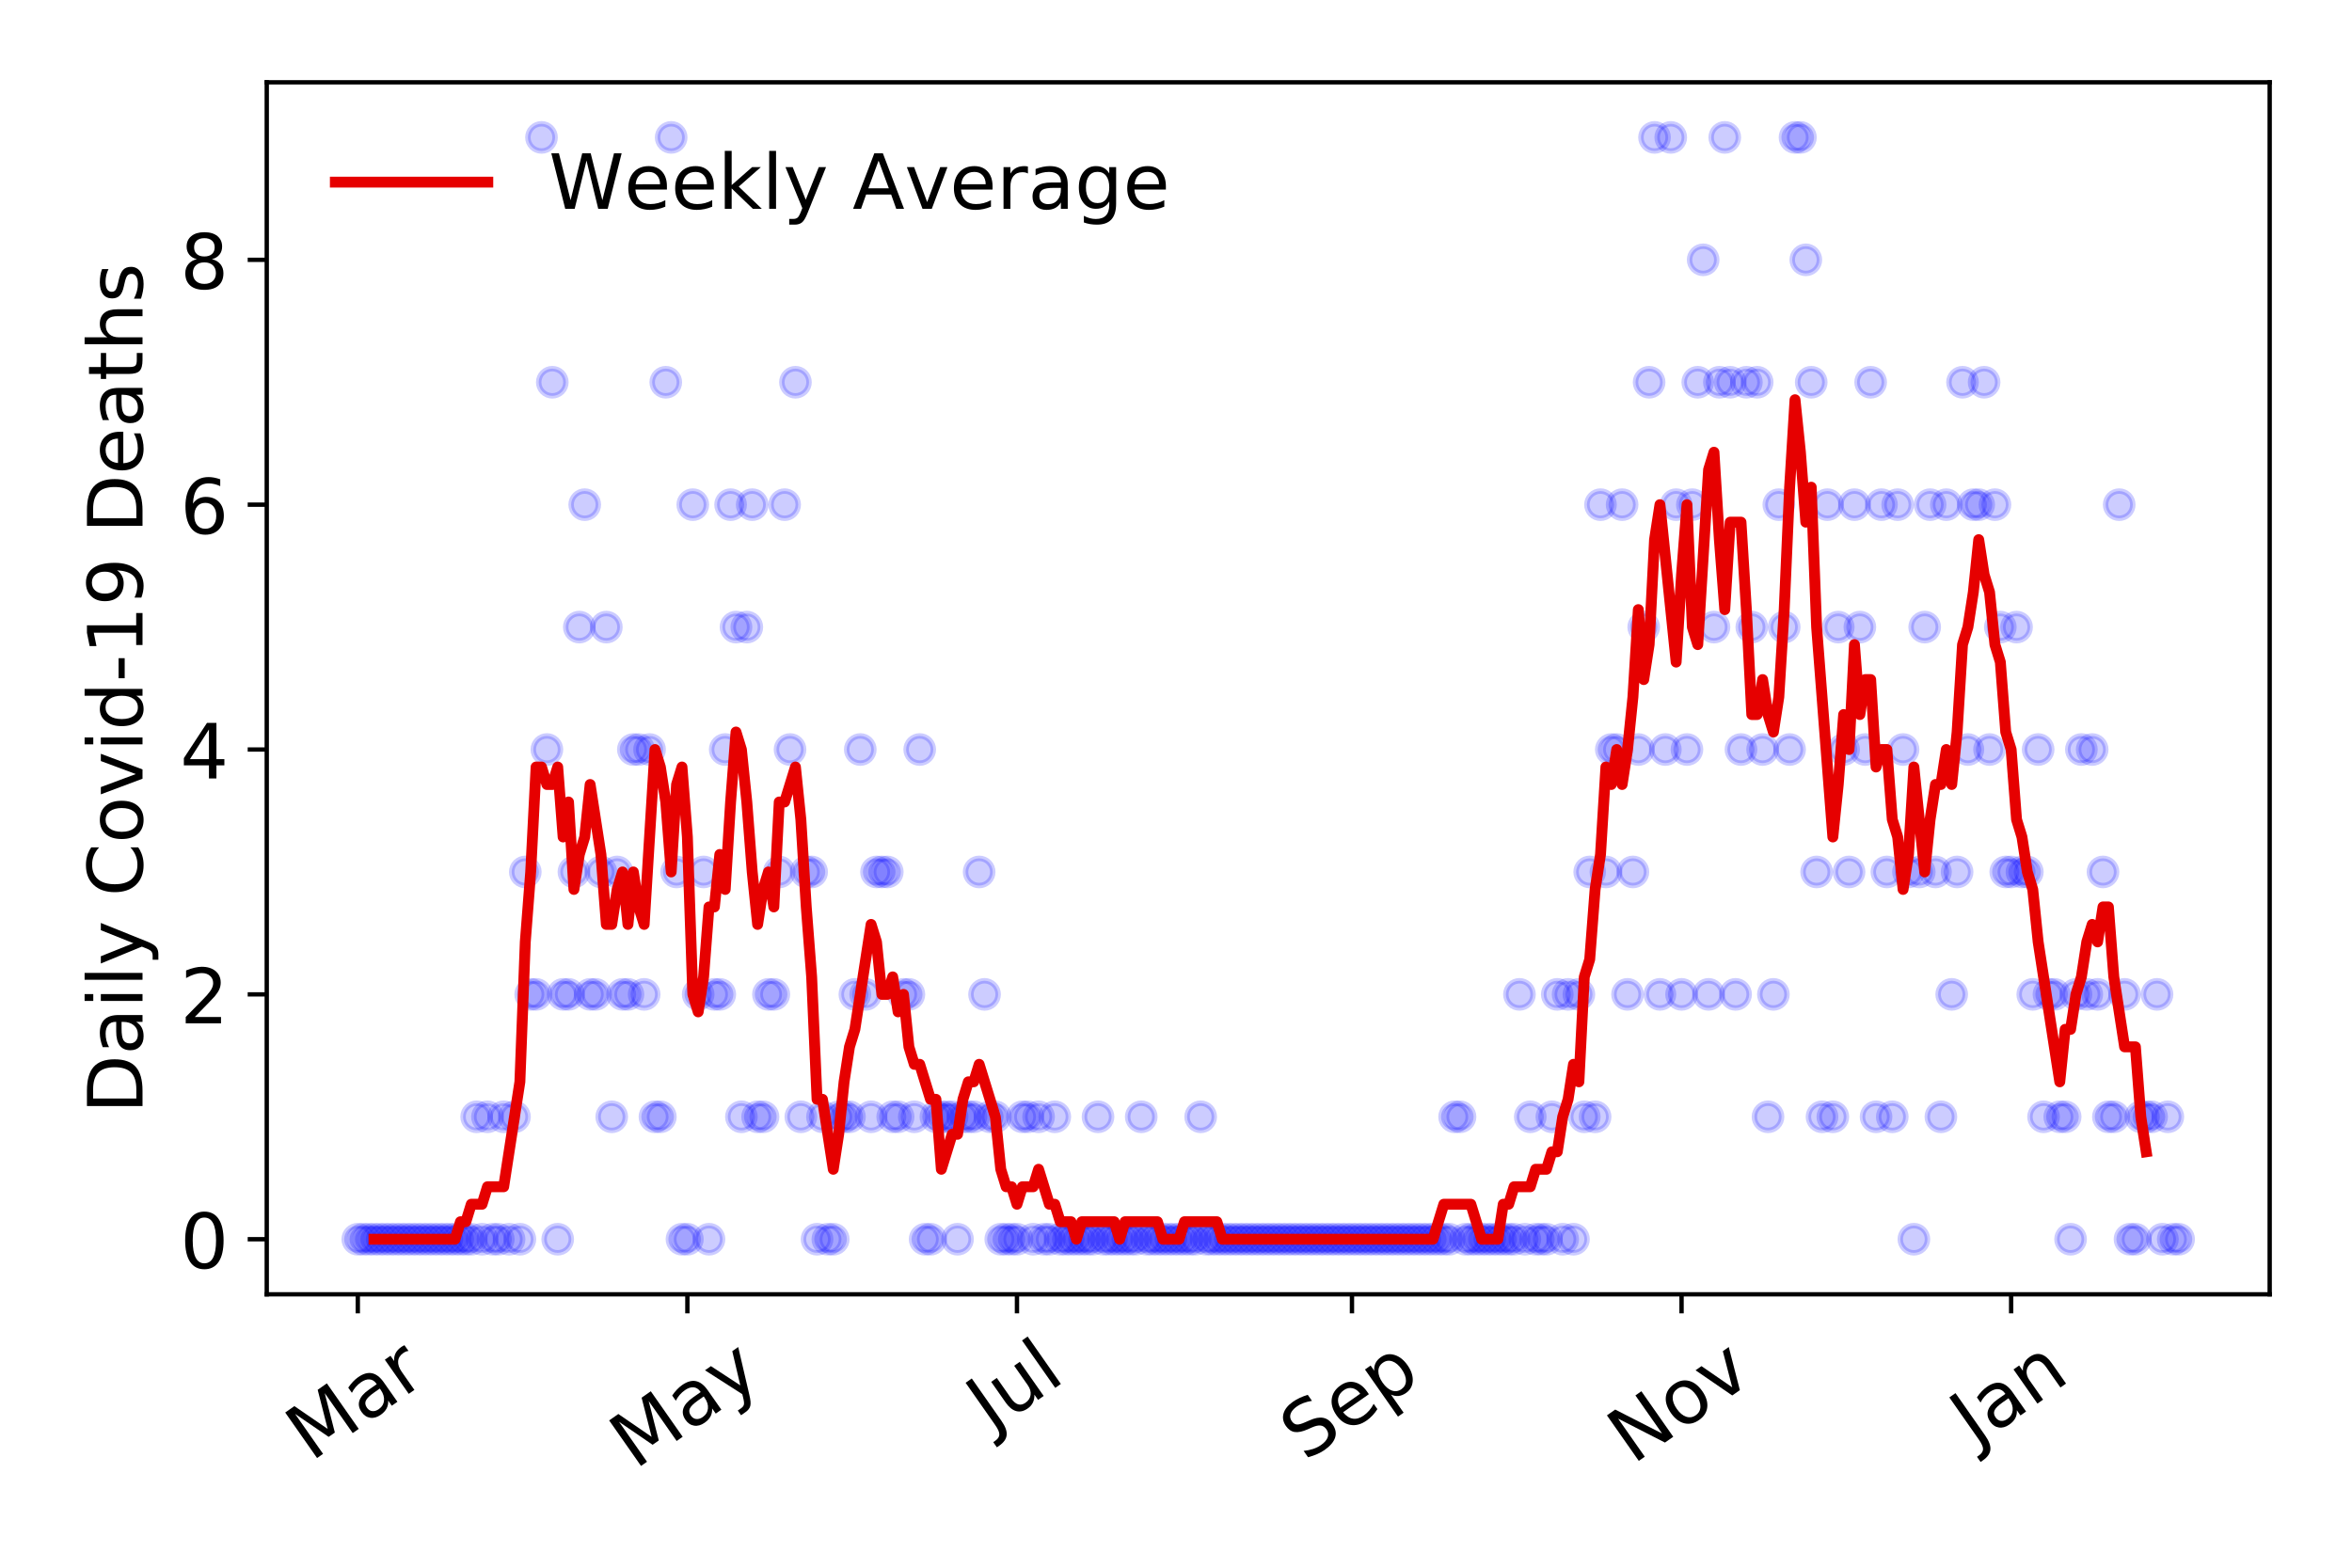 <?xml version="1.0" encoding="utf-8" standalone="no"?>
<!DOCTYPE svg PUBLIC "-//W3C//DTD SVG 1.1//EN"
  "http://www.w3.org/Graphics/SVG/1.1/DTD/svg11.dtd">
<!-- Created with matplotlib (https://matplotlib.org/) -->
<svg height="288pt" version="1.1" viewBox="0 0 432 288" width="432pt" xmlns="http://www.w3.org/2000/svg" xmlns:xlink="http://www.w3.org/1999/xlink">
 <defs>
  <style type="text/css">
*{stroke-linecap:butt;stroke-linejoin:round;}
  </style>
 </defs>
 <g id="figure_1">
  <g id="patch_1">
   <path d="M 0 288 
L 432 288 
L 432 0 
L 0 0 
z
" style="fill:#ffffff;"/>
  </g>
  <g id="axes_1">
   <g id="patch_2">
    <path d="M 48.995 237.778 
L 416.88 237.778 
L 416.88 15.12 
L 48.995 15.12 
z
" style="fill:#ffffff;"/>
   </g>
   <g id="matplotlib.axis_1">
    <g id="xtick_1">
     <g id="line2d_1">
      <defs>
       <path d="M 0 0 
L 0 3.5 
" id="mb9bfa40b3d" style="stroke:#000000;stroke-width:0.8;"/>
      </defs>
      <g>
       <use style="stroke:#000000;stroke-width:0.8;" x="65.717" xlink:href="#mb9bfa40b3d" y="237.778"/>
      </g>
     </g>
     <g id="text_1">
      <!-- Mar -->
      <defs>
       <path d="M 9.812 72.906 
L 24.516 72.906 
L 43.109 23.297 
L 61.812 72.906 
L 76.516 72.906 
L 76.516 0 
L 66.891 0 
L 66.891 64.016 
L 48.094 14.016 
L 38.188 14.016 
L 19.391 64.016 
L 19.391 0 
L 9.812 0 
z
" id="DejaVuSans-77"/>
       <path d="M 34.281 27.484 
Q 23.391 27.484 19.188 25 
Q 14.984 22.516 14.984 16.5 
Q 14.984 11.719 18.141 8.906 
Q 21.297 6.109 26.703 6.109 
Q 34.188 6.109 38.703 11.406 
Q 43.219 16.703 43.219 25.484 
L 43.219 27.484 
z
M 52.203 31.203 
L 52.203 0 
L 43.219 0 
L 43.219 8.297 
Q 40.141 3.328 35.547 0.953 
Q 30.953 -1.422 24.312 -1.422 
Q 15.922 -1.422 10.953 3.297 
Q 6 8.016 6 15.922 
Q 6 25.141 12.172 29.828 
Q 18.359 34.516 30.609 34.516 
L 43.219 34.516 
L 43.219 35.406 
Q 43.219 41.609 39.141 45 
Q 35.062 48.391 27.688 48.391 
Q 23 48.391 18.547 47.266 
Q 14.109 46.141 10.016 43.891 
L 10.016 52.203 
Q 14.938 54.109 19.578 55.047 
Q 24.219 56 28.609 56 
Q 40.484 56 46.344 49.844 
Q 52.203 43.703 52.203 31.203 
z
" id="DejaVuSans-97"/>
       <path d="M 41.109 46.297 
Q 39.594 47.172 37.812 47.578 
Q 36.031 48 33.891 48 
Q 26.266 48 22.188 43.047 
Q 18.109 38.094 18.109 28.812 
L 18.109 0 
L 9.078 0 
L 9.078 54.688 
L 18.109 54.688 
L 18.109 46.188 
Q 20.953 51.172 25.484 53.578 
Q 30.031 56 36.531 56 
Q 37.453 56 38.578 55.875 
Q 39.703 55.766 41.062 55.516 
z
" id="DejaVuSans-114"/>
      </defs>
      <g transform="translate(57.114 268.643)rotate(-35)scale(0.14 -0.14)">
       <use xlink:href="#DejaVuSans-77"/>
       <use x="86.279" xlink:href="#DejaVuSans-97"/>
       <use x="147.559" xlink:href="#DejaVuSans-114"/>
      </g>
     </g>
    </g>
    <g id="xtick_2">
     <g id="line2d_2">
      <g>
       <use style="stroke:#000000;stroke-width:0.8;" x="126.254" xlink:href="#mb9bfa40b3d" y="237.778"/>
      </g>
     </g>
     <g id="text_2">
      <!-- May -->
      <defs>
       <path d="M 32.172 -5.078 
Q 28.375 -14.844 24.75 -17.812 
Q 21.141 -20.797 15.094 -20.797 
L 7.906 -20.797 
L 7.906 -13.281 
L 13.188 -13.281 
Q 16.891 -13.281 18.938 -11.516 
Q 21 -9.766 23.484 -3.219 
L 25.094 0.875 
L 2.984 54.688 
L 12.5 54.688 
L 29.594 11.922 
L 46.688 54.688 
L 56.203 54.688 
z
" id="DejaVuSans-121"/>
      </defs>
      <g transform="translate(116.614 270.094)rotate(-35)scale(0.14 -0.14)">
       <use xlink:href="#DejaVuSans-77"/>
       <use x="86.279" xlink:href="#DejaVuSans-97"/>
       <use x="147.559" xlink:href="#DejaVuSans-121"/>
      </g>
     </g>
    </g>
    <g id="xtick_3">
     <g id="line2d_3">
      <g>
       <use style="stroke:#000000;stroke-width:0.8;" x="186.791" xlink:href="#mb9bfa40b3d" y="237.778"/>
      </g>
     </g>
     <g id="text_3">
      <!-- Jul -->
      <defs>
       <path d="M 9.812 72.906 
L 19.672 72.906 
L 19.672 5.078 
Q 19.672 -8.109 14.672 -14.062 
Q 9.672 -20.016 -1.422 -20.016 
L -5.172 -20.016 
L -5.172 -11.719 
L -2.094 -11.719 
Q 4.438 -11.719 7.125 -8.047 
Q 9.812 -4.391 9.812 5.078 
z
" id="DejaVuSans-74"/>
       <path d="M 8.5 21.578 
L 8.5 54.688 
L 17.484 54.688 
L 17.484 21.922 
Q 17.484 14.156 20.5 10.266 
Q 23.531 6.391 29.594 6.391 
Q 36.859 6.391 41.078 11.031 
Q 45.312 15.672 45.312 23.688 
L 45.312 54.688 
L 54.297 54.688 
L 54.297 0 
L 45.312 0 
L 45.312 8.406 
Q 42.047 3.422 37.719 1 
Q 33.406 -1.422 27.688 -1.422 
Q 18.266 -1.422 13.375 4.438 
Q 8.5 10.297 8.5 21.578 
z
M 31.109 56 
z
" id="DejaVuSans-117"/>
       <path d="M 9.422 75.984 
L 18.406 75.984 
L 18.406 0 
L 9.422 0 
z
" id="DejaVuSans-108"/>
      </defs>
      <g transform="translate(182.088 263.181)rotate(-35)scale(0.14 -0.14)">
       <use xlink:href="#DejaVuSans-74"/>
       <use x="29.492" xlink:href="#DejaVuSans-117"/>
       <use x="92.871" xlink:href="#DejaVuSans-108"/>
      </g>
     </g>
    </g>
    <g id="xtick_4">
     <g id="line2d_4">
      <g>
       <use style="stroke:#000000;stroke-width:0.8;" x="248.32" xlink:href="#mb9bfa40b3d" y="237.778"/>
      </g>
     </g>
     <g id="text_4">
      <!-- Sep -->
      <defs>
       <path d="M 53.516 70.516 
L 53.516 60.891 
Q 47.906 63.578 42.922 64.891 
Q 37.938 66.219 33.297 66.219 
Q 25.25 66.219 20.875 63.094 
Q 16.5 59.969 16.5 54.203 
Q 16.5 49.359 19.406 46.891 
Q 22.312 44.438 30.422 42.922 
L 36.375 41.703 
Q 47.406 39.594 52.656 34.297 
Q 57.906 29 57.906 20.125 
Q 57.906 9.516 50.797 4.047 
Q 43.703 -1.422 29.984 -1.422 
Q 24.812 -1.422 18.969 -0.25 
Q 13.141 0.922 6.891 3.219 
L 6.891 13.375 
Q 12.891 10.016 18.656 8.297 
Q 24.422 6.594 29.984 6.594 
Q 38.422 6.594 43.016 9.906 
Q 47.609 13.234 47.609 19.391 
Q 47.609 24.75 44.312 27.781 
Q 41.016 30.812 33.5 32.328 
L 27.484 33.5 
Q 16.453 35.688 11.516 40.375 
Q 6.594 45.062 6.594 53.422 
Q 6.594 63.094 13.406 68.656 
Q 20.219 74.219 32.172 74.219 
Q 37.312 74.219 42.625 73.281 
Q 47.953 72.359 53.516 70.516 
z
" id="DejaVuSans-83"/>
       <path d="M 56.203 29.594 
L 56.203 25.203 
L 14.891 25.203 
Q 15.484 15.922 20.484 11.062 
Q 25.484 6.203 34.422 6.203 
Q 39.594 6.203 44.453 7.469 
Q 49.312 8.734 54.109 11.281 
L 54.109 2.781 
Q 49.266 0.734 44.188 -0.344 
Q 39.109 -1.422 33.891 -1.422 
Q 20.797 -1.422 13.156 6.188 
Q 5.516 13.812 5.516 26.812 
Q 5.516 40.234 12.766 48.109 
Q 20.016 56 32.328 56 
Q 43.359 56 49.781 48.891 
Q 56.203 41.797 56.203 29.594 
z
M 47.219 32.234 
Q 47.125 39.594 43.094 43.984 
Q 39.062 48.391 32.422 48.391 
Q 24.906 48.391 20.391 44.141 
Q 15.875 39.891 15.188 32.172 
z
" id="DejaVuSans-101"/>
       <path d="M 18.109 8.203 
L 18.109 -20.797 
L 9.078 -20.797 
L 9.078 54.688 
L 18.109 54.688 
L 18.109 46.391 
Q 20.953 51.266 25.266 53.625 
Q 29.594 56 35.594 56 
Q 45.562 56 51.781 48.094 
Q 58.016 40.188 58.016 27.297 
Q 58.016 14.406 51.781 6.484 
Q 45.562 -1.422 35.594 -1.422 
Q 29.594 -1.422 25.266 0.953 
Q 20.953 3.328 18.109 8.203 
z
M 48.688 27.297 
Q 48.688 37.203 44.609 42.844 
Q 40.531 48.484 33.406 48.484 
Q 26.266 48.484 22.188 42.844 
Q 18.109 37.203 18.109 27.297 
Q 18.109 17.391 22.188 11.75 
Q 26.266 6.109 33.406 6.109 
Q 40.531 6.109 44.609 11.75 
Q 48.688 17.391 48.688 27.297 
z
" id="DejaVuSans-112"/>
      </defs>
      <g transform="translate(239.727 268.629)rotate(-35)scale(0.14 -0.14)">
       <use xlink:href="#DejaVuSans-83"/>
       <use x="63.477" xlink:href="#DejaVuSans-101"/>
       <use x="125" xlink:href="#DejaVuSans-112"/>
      </g>
     </g>
    </g>
    <g id="xtick_5">
     <g id="line2d_5">
      <g>
       <use style="stroke:#000000;stroke-width:0.8;" x="308.857" xlink:href="#mb9bfa40b3d" y="237.778"/>
      </g>
     </g>
     <g id="text_5">
      <!-- Nov -->
      <defs>
       <path d="M 9.812 72.906 
L 23.094 72.906 
L 55.422 11.922 
L 55.422 72.906 
L 64.984 72.906 
L 64.984 0 
L 51.703 0 
L 19.391 60.984 
L 19.391 0 
L 9.812 0 
z
" id="DejaVuSans-78"/>
       <path d="M 30.609 48.391 
Q 23.391 48.391 19.188 42.75 
Q 14.984 37.109 14.984 27.297 
Q 14.984 17.484 19.156 11.844 
Q 23.344 6.203 30.609 6.203 
Q 37.797 6.203 41.984 11.859 
Q 46.188 17.531 46.188 27.297 
Q 46.188 37.016 41.984 42.703 
Q 37.797 48.391 30.609 48.391 
z
M 30.609 56 
Q 42.328 56 49.016 48.375 
Q 55.719 40.766 55.719 27.297 
Q 55.719 13.875 49.016 6.219 
Q 42.328 -1.422 30.609 -1.422 
Q 18.844 -1.422 12.172 6.219 
Q 5.516 13.875 5.516 27.297 
Q 5.516 40.766 12.172 48.375 
Q 18.844 56 30.609 56 
z
" id="DejaVuSans-111"/>
       <path d="M 2.984 54.688 
L 12.5 54.688 
L 29.594 8.797 
L 46.688 54.688 
L 56.203 54.688 
L 35.688 0 
L 23.484 0 
z
" id="DejaVuSans-118"/>
      </defs>
      <g transform="translate(299.88 269.166)rotate(-35)scale(0.14 -0.14)">
       <use xlink:href="#DejaVuSans-78"/>
       <use x="74.805" xlink:href="#DejaVuSans-111"/>
       <use x="135.986" xlink:href="#DejaVuSans-118"/>
      </g>
     </g>
    </g>
    <g id="xtick_6">
     <g id="line2d_6">
      <g>
       <use style="stroke:#000000;stroke-width:0.8;" x="369.393" xlink:href="#mb9bfa40b3d" y="237.778"/>
      </g>
     </g>
     <g id="text_6">
      <!-- Jan -->
      <defs>
       <path d="M 54.891 33.016 
L 54.891 0 
L 45.906 0 
L 45.906 32.719 
Q 45.906 40.484 42.875 44.328 
Q 39.844 48.188 33.797 48.188 
Q 26.516 48.188 22.312 43.547 
Q 18.109 38.922 18.109 30.906 
L 18.109 0 
L 9.078 0 
L 9.078 54.688 
L 18.109 54.688 
L 18.109 46.188 
Q 21.344 51.125 25.703 53.562 
Q 30.078 56 35.797 56 
Q 45.219 56 50.047 50.172 
Q 54.891 44.344 54.891 33.016 
z
" id="DejaVuSans-110"/>
      </defs>
      <g transform="translate(362.77 265.871)rotate(-35)scale(0.14 -0.14)">
       <use xlink:href="#DejaVuSans-74"/>
       <use x="29.492" xlink:href="#DejaVuSans-97"/>
       <use x="90.771" xlink:href="#DejaVuSans-110"/>
      </g>
     </g>
    </g>
   </g>
   <g id="matplotlib.axis_2">
    <g id="ytick_1">
     <g id="line2d_7">
      <defs>
       <path d="M 0 0 
L -3.5 0 
" id="m5a94eb8715" style="stroke:#000000;stroke-width:0.8;"/>
      </defs>
      <g>
       <use style="stroke:#000000;stroke-width:0.8;" x="48.995" xlink:href="#m5a94eb8715" y="227.657"/>
      </g>
     </g>
     <g id="text_7">
      <!-- 0 -->
      <defs>
       <path d="M 31.781 66.406 
Q 24.172 66.406 20.328 58.906 
Q 16.5 51.422 16.5 36.375 
Q 16.5 21.391 20.328 13.891 
Q 24.172 6.391 31.781 6.391 
Q 39.453 6.391 43.281 13.891 
Q 47.125 21.391 47.125 36.375 
Q 47.125 51.422 43.281 58.906 
Q 39.453 66.406 31.781 66.406 
z
M 31.781 74.219 
Q 44.047 74.219 50.516 64.516 
Q 56.984 54.828 56.984 36.375 
Q 56.984 17.969 50.516 8.266 
Q 44.047 -1.422 31.781 -1.422 
Q 19.531 -1.422 13.062 8.266 
Q 6.594 17.969 6.594 36.375 
Q 6.594 54.828 13.062 64.516 
Q 19.531 74.219 31.781 74.219 
z
" id="DejaVuSans-48"/>
      </defs>
      <g transform="translate(33.087 232.976)scale(0.14 -0.14)">
       <use xlink:href="#DejaVuSans-48"/>
      </g>
     </g>
    </g>
    <g id="ytick_2">
     <g id="line2d_8">
      <g>
       <use style="stroke:#000000;stroke-width:0.8;" x="48.995" xlink:href="#m5a94eb8715" y="182.676"/>
      </g>
     </g>
     <g id="text_8">
      <!-- 2 -->
      <defs>
       <path d="M 19.188 8.297 
L 53.609 8.297 
L 53.609 0 
L 7.328 0 
L 7.328 8.297 
Q 12.938 14.109 22.625 23.891 
Q 32.328 33.688 34.812 36.531 
Q 39.547 41.844 41.422 45.531 
Q 43.312 49.219 43.312 52.781 
Q 43.312 58.594 39.234 62.25 
Q 35.156 65.922 28.609 65.922 
Q 23.969 65.922 18.812 64.312 
Q 13.672 62.703 7.812 59.422 
L 7.812 69.391 
Q 13.766 71.781 18.938 73 
Q 24.125 74.219 28.422 74.219 
Q 39.75 74.219 46.484 68.547 
Q 53.219 62.891 53.219 53.422 
Q 53.219 48.922 51.531 44.891 
Q 49.859 40.875 45.406 35.406 
Q 44.188 33.984 37.641 27.219 
Q 31.109 20.453 19.188 8.297 
z
" id="DejaVuSans-50"/>
      </defs>
      <g transform="translate(33.087 187.995)scale(0.14 -0.14)">
       <use xlink:href="#DejaVuSans-50"/>
      </g>
     </g>
    </g>
    <g id="ytick_3">
     <g id="line2d_9">
      <g>
       <use style="stroke:#000000;stroke-width:0.8;" x="48.995" xlink:href="#m5a94eb8715" y="137.694"/>
      </g>
     </g>
     <g id="text_9">
      <!-- 4 -->
      <defs>
       <path d="M 37.797 64.312 
L 12.891 25.391 
L 37.797 25.391 
z
M 35.203 72.906 
L 47.609 72.906 
L 47.609 25.391 
L 58.016 25.391 
L 58.016 17.188 
L 47.609 17.188 
L 47.609 0 
L 37.797 0 
L 37.797 17.188 
L 4.891 17.188 
L 4.891 26.703 
z
" id="DejaVuSans-52"/>
      </defs>
      <g transform="translate(33.087 143.013)scale(0.14 -0.14)">
       <use xlink:href="#DejaVuSans-52"/>
      </g>
     </g>
    </g>
    <g id="ytick_4">
     <g id="line2d_10">
      <g>
       <use style="stroke:#000000;stroke-width:0.8;" x="48.995" xlink:href="#m5a94eb8715" y="92.713"/>
      </g>
     </g>
     <g id="text_10">
      <!-- 6 -->
      <defs>
       <path d="M 33.016 40.375 
Q 26.375 40.375 22.484 35.828 
Q 18.609 31.297 18.609 23.391 
Q 18.609 15.531 22.484 10.953 
Q 26.375 6.391 33.016 6.391 
Q 39.656 6.391 43.531 10.953 
Q 47.406 15.531 47.406 23.391 
Q 47.406 31.297 43.531 35.828 
Q 39.656 40.375 33.016 40.375 
z
M 52.594 71.297 
L 52.594 62.312 
Q 48.875 64.062 45.094 64.984 
Q 41.312 65.922 37.594 65.922 
Q 27.828 65.922 22.672 59.328 
Q 17.531 52.734 16.797 39.406 
Q 19.672 43.656 24.016 45.922 
Q 28.375 48.188 33.594 48.188 
Q 44.578 48.188 50.953 41.516 
Q 57.328 34.859 57.328 23.391 
Q 57.328 12.156 50.688 5.359 
Q 44.047 -1.422 33.016 -1.422 
Q 20.359 -1.422 13.672 8.266 
Q 6.984 17.969 6.984 36.375 
Q 6.984 53.656 15.188 63.938 
Q 23.391 74.219 37.203 74.219 
Q 40.922 74.219 44.703 73.484 
Q 48.484 72.75 52.594 71.297 
z
" id="DejaVuSans-54"/>
      </defs>
      <g transform="translate(33.087 98.032)scale(0.14 -0.14)">
       <use xlink:href="#DejaVuSans-54"/>
      </g>
     </g>
    </g>
    <g id="ytick_5">
     <g id="line2d_11">
      <g>
       <use style="stroke:#000000;stroke-width:0.8;" x="48.995" xlink:href="#m5a94eb8715" y="47.732"/>
      </g>
     </g>
     <g id="text_11">
      <!-- 8 -->
      <defs>
       <path d="M 31.781 34.625 
Q 24.75 34.625 20.719 30.859 
Q 16.703 27.094 16.703 20.516 
Q 16.703 13.922 20.719 10.156 
Q 24.75 6.391 31.781 6.391 
Q 38.812 6.391 42.859 10.172 
Q 46.922 13.969 46.922 20.516 
Q 46.922 27.094 42.891 30.859 
Q 38.875 34.625 31.781 34.625 
z
M 21.922 38.812 
Q 15.578 40.375 12.031 44.719 
Q 8.5 49.078 8.5 55.328 
Q 8.5 64.062 14.719 69.141 
Q 20.953 74.219 31.781 74.219 
Q 42.672 74.219 48.875 69.141 
Q 55.078 64.062 55.078 55.328 
Q 55.078 49.078 51.531 44.719 
Q 48 40.375 41.703 38.812 
Q 48.828 37.156 52.797 32.312 
Q 56.781 27.484 56.781 20.516 
Q 56.781 9.906 50.312 4.234 
Q 43.844 -1.422 31.781 -1.422 
Q 19.734 -1.422 13.25 4.234 
Q 6.781 9.906 6.781 20.516 
Q 6.781 27.484 10.781 32.312 
Q 14.797 37.156 21.922 38.812 
z
M 18.312 54.391 
Q 18.312 48.734 21.844 45.562 
Q 25.391 42.391 31.781 42.391 
Q 38.141 42.391 41.719 45.562 
Q 45.312 48.734 45.312 54.391 
Q 45.312 60.062 41.719 63.234 
Q 38.141 66.406 31.781 66.406 
Q 25.391 66.406 21.844 63.234 
Q 18.312 60.062 18.312 54.391 
z
" id="DejaVuSans-56"/>
      </defs>
      <g transform="translate(33.087 53.05)scale(0.14 -0.14)">
       <use xlink:href="#DejaVuSans-56"/>
      </g>
     </g>
    </g>
    <g id="text_12">
     <!-- Daily Covid-19 Deaths -->
     <defs>
      <path d="M 19.672 64.797 
L 19.672 8.109 
L 31.594 8.109 
Q 46.688 8.109 53.688 14.938 
Q 60.688 21.781 60.688 36.531 
Q 60.688 51.172 53.688 57.984 
Q 46.688 64.797 31.594 64.797 
z
M 9.812 72.906 
L 30.078 72.906 
Q 51.266 72.906 61.172 64.094 
Q 71.094 55.281 71.094 36.531 
Q 71.094 17.672 61.125 8.828 
Q 51.172 0 30.078 0 
L 9.812 0 
z
" id="DejaVuSans-68"/>
      <path d="M 9.422 54.688 
L 18.406 54.688 
L 18.406 0 
L 9.422 0 
z
M 9.422 75.984 
L 18.406 75.984 
L 18.406 64.594 
L 9.422 64.594 
z
" id="DejaVuSans-105"/>
      <path id="DejaVuSans-32"/>
      <path d="M 64.406 67.281 
L 64.406 56.891 
Q 59.422 61.531 53.781 63.812 
Q 48.141 66.109 41.797 66.109 
Q 29.297 66.109 22.656 58.469 
Q 16.016 50.828 16.016 36.375 
Q 16.016 21.969 22.656 14.328 
Q 29.297 6.688 41.797 6.688 
Q 48.141 6.688 53.781 8.984 
Q 59.422 11.281 64.406 15.922 
L 64.406 5.609 
Q 59.234 2.094 53.438 0.328 
Q 47.656 -1.422 41.219 -1.422 
Q 24.656 -1.422 15.125 8.703 
Q 5.609 18.844 5.609 36.375 
Q 5.609 53.953 15.125 64.078 
Q 24.656 74.219 41.219 74.219 
Q 47.75 74.219 53.531 72.484 
Q 59.328 70.75 64.406 67.281 
z
" id="DejaVuSans-67"/>
      <path d="M 45.406 46.391 
L 45.406 75.984 
L 54.391 75.984 
L 54.391 0 
L 45.406 0 
L 45.406 8.203 
Q 42.578 3.328 38.25 0.953 
Q 33.938 -1.422 27.875 -1.422 
Q 17.969 -1.422 11.734 6.484 
Q 5.516 14.406 5.516 27.297 
Q 5.516 40.188 11.734 48.094 
Q 17.969 56 27.875 56 
Q 33.938 56 38.25 53.625 
Q 42.578 51.266 45.406 46.391 
z
M 14.797 27.297 
Q 14.797 17.391 18.875 11.75 
Q 22.953 6.109 30.078 6.109 
Q 37.203 6.109 41.297 11.75 
Q 45.406 17.391 45.406 27.297 
Q 45.406 37.203 41.297 42.844 
Q 37.203 48.484 30.078 48.484 
Q 22.953 48.484 18.875 42.844 
Q 14.797 37.203 14.797 27.297 
z
" id="DejaVuSans-100"/>
      <path d="M 4.891 31.391 
L 31.203 31.391 
L 31.203 23.391 
L 4.891 23.391 
z
" id="DejaVuSans-45"/>
      <path d="M 12.406 8.297 
L 28.516 8.297 
L 28.516 63.922 
L 10.984 60.406 
L 10.984 69.391 
L 28.422 72.906 
L 38.281 72.906 
L 38.281 8.297 
L 54.391 8.297 
L 54.391 0 
L 12.406 0 
z
" id="DejaVuSans-49"/>
      <path d="M 10.984 1.516 
L 10.984 10.5 
Q 14.703 8.734 18.5 7.812 
Q 22.312 6.891 25.984 6.891 
Q 35.75 6.891 40.891 13.453 
Q 46.047 20.016 46.781 33.406 
Q 43.953 29.203 39.594 26.953 
Q 35.25 24.703 29.984 24.703 
Q 19.047 24.703 12.672 31.312 
Q 6.297 37.938 6.297 49.422 
Q 6.297 60.641 12.938 67.422 
Q 19.578 74.219 30.609 74.219 
Q 43.266 74.219 49.922 64.516 
Q 56.594 54.828 56.594 36.375 
Q 56.594 19.141 48.406 8.859 
Q 40.234 -1.422 26.422 -1.422 
Q 22.703 -1.422 18.891 -0.688 
Q 15.094 0.047 10.984 1.516 
z
M 30.609 32.422 
Q 37.25 32.422 41.125 36.953 
Q 45.016 41.5 45.016 49.422 
Q 45.016 57.281 41.125 61.844 
Q 37.25 66.406 30.609 66.406 
Q 23.969 66.406 20.094 61.844 
Q 16.219 57.281 16.219 49.422 
Q 16.219 41.5 20.094 36.953 
Q 23.969 32.422 30.609 32.422 
z
" id="DejaVuSans-57"/>
      <path d="M 18.312 70.219 
L 18.312 54.688 
L 36.812 54.688 
L 36.812 47.703 
L 18.312 47.703 
L 18.312 18.016 
Q 18.312 11.328 20.141 9.422 
Q 21.969 7.516 27.594 7.516 
L 36.812 7.516 
L 36.812 0 
L 27.594 0 
Q 17.188 0 13.234 3.875 
Q 9.281 7.766 9.281 18.016 
L 9.281 47.703 
L 2.688 47.703 
L 2.688 54.688 
L 9.281 54.688 
L 9.281 70.219 
z
" id="DejaVuSans-116"/>
      <path d="M 54.891 33.016 
L 54.891 0 
L 45.906 0 
L 45.906 32.719 
Q 45.906 40.484 42.875 44.328 
Q 39.844 48.188 33.797 48.188 
Q 26.516 48.188 22.312 43.547 
Q 18.109 38.922 18.109 30.906 
L 18.109 0 
L 9.078 0 
L 9.078 75.984 
L 18.109 75.984 
L 18.109 46.188 
Q 21.344 51.125 25.703 53.562 
Q 30.078 56 35.797 56 
Q 45.219 56 50.047 50.172 
Q 54.891 44.344 54.891 33.016 
z
" id="DejaVuSans-104"/>
      <path d="M 44.281 53.078 
L 44.281 44.578 
Q 40.484 46.531 36.375 47.5 
Q 32.281 48.484 27.875 48.484 
Q 21.188 48.484 17.844 46.438 
Q 14.5 44.391 14.5 40.281 
Q 14.5 37.156 16.891 35.375 
Q 19.281 33.594 26.516 31.984 
L 29.594 31.297 
Q 39.156 29.25 43.188 25.516 
Q 47.219 21.781 47.219 15.094 
Q 47.219 7.469 41.188 3.016 
Q 35.156 -1.422 24.609 -1.422 
Q 20.219 -1.422 15.453 -0.562 
Q 10.688 0.297 5.422 2 
L 5.422 11.281 
Q 10.406 8.688 15.234 7.391 
Q 20.062 6.109 24.812 6.109 
Q 31.156 6.109 34.562 8.281 
Q 37.984 10.453 37.984 14.406 
Q 37.984 18.062 35.516 20.016 
Q 33.062 21.969 24.703 23.781 
L 21.578 24.516 
Q 13.234 26.266 9.516 29.906 
Q 5.812 33.547 5.812 39.891 
Q 5.812 47.609 11.281 51.797 
Q 16.75 56 26.812 56 
Q 31.781 56 36.172 55.266 
Q 40.578 54.547 44.281 53.078 
z
" id="DejaVuSans-115"/>
     </defs>
     <g transform="translate(26.176 204.56)rotate(-90)scale(0.14 -0.14)">
      <use xlink:href="#DejaVuSans-68"/>
      <use x="77.002" xlink:href="#DejaVuSans-97"/>
      <use x="138.281" xlink:href="#DejaVuSans-105"/>
      <use x="166.064" xlink:href="#DejaVuSans-108"/>
      <use x="193.848" xlink:href="#DejaVuSans-121"/>
      <use x="253.027" xlink:href="#DejaVuSans-32"/>
      <use x="284.814" xlink:href="#DejaVuSans-67"/>
      <use x="354.639" xlink:href="#DejaVuSans-111"/>
      <use x="415.82" xlink:href="#DejaVuSans-118"/>
      <use x="475" xlink:href="#DejaVuSans-105"/>
      <use x="502.783" xlink:href="#DejaVuSans-100"/>
      <use x="566.26" xlink:href="#DejaVuSans-45"/>
      <use x="602.344" xlink:href="#DejaVuSans-49"/>
      <use x="665.967" xlink:href="#DejaVuSans-57"/>
      <use x="729.59" xlink:href="#DejaVuSans-32"/>
      <use x="761.377" xlink:href="#DejaVuSans-68"/>
      <use x="838.379" xlink:href="#DejaVuSans-101"/>
      <use x="899.902" xlink:href="#DejaVuSans-97"/>
      <use x="961.182" xlink:href="#DejaVuSans-116"/>
      <use x="1000.391" xlink:href="#DejaVuSans-104"/>
      <use x="1063.77" xlink:href="#DejaVuSans-115"/>
     </g>
    </g>
   </g>
   <g id="line2d_12">
    <defs>
     <path d="M 0 2.5 
C 0.663 2.5 1.299 2.237 1.768 1.768 
C 2.237 1.299 2.5 0.663 2.5 0 
C 2.5 -0.663 2.237 -1.299 1.768 -1.768 
C 1.299 -2.237 0.663 -2.5 0 -2.5 
C -0.663 -2.5 -1.299 -2.237 -1.768 -1.768 
C -2.237 -1.299 -2.5 -0.663 -2.5 0 
C -2.5 0.663 -2.237 1.299 -1.768 1.768 
C -1.299 2.237 -0.663 2.5 0 2.5 
z
" id="m75ec486490" style="stroke:#0000ff;stroke-opacity:0.2;"/>
    </defs>
    <g clip-path="url(#pec9cff4872)">
     <use style="fill:#0000ff;fill-opacity:0.2;stroke:#0000ff;stroke-opacity:0.2;" x="65.717" xlink:href="#m75ec486490" y="227.657"/>
     <use style="fill:#0000ff;fill-opacity:0.2;stroke:#0000ff;stroke-opacity:0.2;" x="66.709" xlink:href="#m75ec486490" y="227.657"/>
     <use style="fill:#0000ff;fill-opacity:0.2;stroke:#0000ff;stroke-opacity:0.2;" x="67.702" xlink:href="#m75ec486490" y="227.657"/>
     <use style="fill:#0000ff;fill-opacity:0.2;stroke:#0000ff;stroke-opacity:0.2;" x="68.694" xlink:href="#m75ec486490" y="227.657"/>
     <use style="fill:#0000ff;fill-opacity:0.2;stroke:#0000ff;stroke-opacity:0.2;" x="69.687" xlink:href="#m75ec486490" y="227.657"/>
     <use style="fill:#0000ff;fill-opacity:0.2;stroke:#0000ff;stroke-opacity:0.2;" x="70.679" xlink:href="#m75ec486490" y="227.657"/>
     <use style="fill:#0000ff;fill-opacity:0.2;stroke:#0000ff;stroke-opacity:0.2;" x="71.671" xlink:href="#m75ec486490" y="227.657"/>
     <use style="fill:#0000ff;fill-opacity:0.2;stroke:#0000ff;stroke-opacity:0.2;" x="72.664" xlink:href="#m75ec486490" y="227.657"/>
     <use style="fill:#0000ff;fill-opacity:0.2;stroke:#0000ff;stroke-opacity:0.2;" x="73.656" xlink:href="#m75ec486490" y="227.657"/>
     <use style="fill:#0000ff;fill-opacity:0.2;stroke:#0000ff;stroke-opacity:0.2;" x="74.649" xlink:href="#m75ec486490" y="227.657"/>
     <use style="fill:#0000ff;fill-opacity:0.2;stroke:#0000ff;stroke-opacity:0.2;" x="75.641" xlink:href="#m75ec486490" y="227.657"/>
     <use style="fill:#0000ff;fill-opacity:0.2;stroke:#0000ff;stroke-opacity:0.2;" x="76.634" xlink:href="#m75ec486490" y="227.657"/>
     <use style="fill:#0000ff;fill-opacity:0.2;stroke:#0000ff;stroke-opacity:0.2;" x="77.626" xlink:href="#m75ec486490" y="227.657"/>
     <use style="fill:#0000ff;fill-opacity:0.2;stroke:#0000ff;stroke-opacity:0.2;" x="78.618" xlink:href="#m75ec486490" y="227.657"/>
     <use style="fill:#0000ff;fill-opacity:0.2;stroke:#0000ff;stroke-opacity:0.2;" x="79.611" xlink:href="#m75ec486490" y="227.657"/>
     <use style="fill:#0000ff;fill-opacity:0.2;stroke:#0000ff;stroke-opacity:0.2;" x="80.603" xlink:href="#m75ec486490" y="227.657"/>
     <use style="fill:#0000ff;fill-opacity:0.2;stroke:#0000ff;stroke-opacity:0.2;" x="81.596" xlink:href="#m75ec486490" y="227.657"/>
     <use style="fill:#0000ff;fill-opacity:0.2;stroke:#0000ff;stroke-opacity:0.2;" x="82.588" xlink:href="#m75ec486490" y="227.657"/>
     <use style="fill:#0000ff;fill-opacity:0.2;stroke:#0000ff;stroke-opacity:0.2;" x="83.58" xlink:href="#m75ec486490" y="227.657"/>
     <use style="fill:#0000ff;fill-opacity:0.2;stroke:#0000ff;stroke-opacity:0.2;" x="84.573" xlink:href="#m75ec486490" y="227.657"/>
     <use style="fill:#0000ff;fill-opacity:0.2;stroke:#0000ff;stroke-opacity:0.2;" x="85.565" xlink:href="#m75ec486490" y="227.657"/>
     <use style="fill:#0000ff;fill-opacity:0.2;stroke:#0000ff;stroke-opacity:0.2;" x="86.558" xlink:href="#m75ec486490" y="227.657"/>
     <use style="fill:#0000ff;fill-opacity:0.2;stroke:#0000ff;stroke-opacity:0.2;" x="87.55" xlink:href="#m75ec486490" y="205.167"/>
     <use style="fill:#0000ff;fill-opacity:0.2;stroke:#0000ff;stroke-opacity:0.2;" x="88.542" xlink:href="#m75ec486490" y="227.657"/>
     <use style="fill:#0000ff;fill-opacity:0.2;stroke:#0000ff;stroke-opacity:0.2;" x="89.535" xlink:href="#m75ec486490" y="205.167"/>
     <use style="fill:#0000ff;fill-opacity:0.2;stroke:#0000ff;stroke-opacity:0.2;" x="90.527" xlink:href="#m75ec486490" y="227.657"/>
     <use style="fill:#0000ff;fill-opacity:0.2;stroke:#0000ff;stroke-opacity:0.2;" x="91.52" xlink:href="#m75ec486490" y="227.657"/>
     <use style="fill:#0000ff;fill-opacity:0.2;stroke:#0000ff;stroke-opacity:0.2;" x="92.512" xlink:href="#m75ec486490" y="205.167"/>
     <use style="fill:#0000ff;fill-opacity:0.2;stroke:#0000ff;stroke-opacity:0.2;" x="93.504" xlink:href="#m75ec486490" y="227.657"/>
     <use style="fill:#0000ff;fill-opacity:0.2;stroke:#0000ff;stroke-opacity:0.2;" x="94.497" xlink:href="#m75ec486490" y="205.167"/>
     <use style="fill:#0000ff;fill-opacity:0.2;stroke:#0000ff;stroke-opacity:0.2;" x="95.489" xlink:href="#m75ec486490" y="227.657"/>
     <use style="fill:#0000ff;fill-opacity:0.2;stroke:#0000ff;stroke-opacity:0.2;" x="96.482" xlink:href="#m75ec486490" y="160.185"/>
     <use style="fill:#0000ff;fill-opacity:0.2;stroke:#0000ff;stroke-opacity:0.2;" x="97.474" xlink:href="#m75ec486490" y="182.676"/>
     <use style="fill:#0000ff;fill-opacity:0.2;stroke:#0000ff;stroke-opacity:0.2;" x="98.466" xlink:href="#m75ec486490" y="182.676"/>
     <use style="fill:#0000ff;fill-opacity:0.2;stroke:#0000ff;stroke-opacity:0.2;" x="99.459" xlink:href="#m75ec486490" y="25.241"/>
     <use style="fill:#0000ff;fill-opacity:0.2;stroke:#0000ff;stroke-opacity:0.2;" x="100.451" xlink:href="#m75ec486490" y="137.694"/>
     <use style="fill:#0000ff;fill-opacity:0.2;stroke:#0000ff;stroke-opacity:0.2;" x="101.444" xlink:href="#m75ec486490" y="70.222"/>
     <use style="fill:#0000ff;fill-opacity:0.2;stroke:#0000ff;stroke-opacity:0.2;" x="102.436" xlink:href="#m75ec486490" y="227.657"/>
     <use style="fill:#0000ff;fill-opacity:0.2;stroke:#0000ff;stroke-opacity:0.2;" x="103.428" xlink:href="#m75ec486490" y="182.676"/>
     <use style="fill:#0000ff;fill-opacity:0.2;stroke:#0000ff;stroke-opacity:0.2;" x="104.421" xlink:href="#m75ec486490" y="182.676"/>
     <use style="fill:#0000ff;fill-opacity:0.2;stroke:#0000ff;stroke-opacity:0.2;" x="105.413" xlink:href="#m75ec486490" y="160.185"/>
     <use style="fill:#0000ff;fill-opacity:0.2;stroke:#0000ff;stroke-opacity:0.2;" x="106.406" xlink:href="#m75ec486490" y="115.204"/>
     <use style="fill:#0000ff;fill-opacity:0.2;stroke:#0000ff;stroke-opacity:0.2;" x="107.398" xlink:href="#m75ec486490" y="92.713"/>
     <use style="fill:#0000ff;fill-opacity:0.2;stroke:#0000ff;stroke-opacity:0.2;" x="108.391" xlink:href="#m75ec486490" y="182.676"/>
     <use style="fill:#0000ff;fill-opacity:0.2;stroke:#0000ff;stroke-opacity:0.2;" x="109.383" xlink:href="#m75ec486490" y="182.676"/>
     <use style="fill:#0000ff;fill-opacity:0.2;stroke:#0000ff;stroke-opacity:0.2;" x="110.375" xlink:href="#m75ec486490" y="160.185"/>
     <use style="fill:#0000ff;fill-opacity:0.2;stroke:#0000ff;stroke-opacity:0.2;" x="111.368" xlink:href="#m75ec486490" y="115.204"/>
     <use style="fill:#0000ff;fill-opacity:0.2;stroke:#0000ff;stroke-opacity:0.2;" x="112.36" xlink:href="#m75ec486490" y="205.167"/>
     <use style="fill:#0000ff;fill-opacity:0.2;stroke:#0000ff;stroke-opacity:0.2;" x="113.353" xlink:href="#m75ec486490" y="160.185"/>
     <use style="fill:#0000ff;fill-opacity:0.2;stroke:#0000ff;stroke-opacity:0.2;" x="114.345" xlink:href="#m75ec486490" y="182.676"/>
     <use style="fill:#0000ff;fill-opacity:0.2;stroke:#0000ff;stroke-opacity:0.2;" x="115.337" xlink:href="#m75ec486490" y="182.676"/>
     <use style="fill:#0000ff;fill-opacity:0.2;stroke:#0000ff;stroke-opacity:0.2;" x="116.33" xlink:href="#m75ec486490" y="137.694"/>
     <use style="fill:#0000ff;fill-opacity:0.2;stroke:#0000ff;stroke-opacity:0.2;" x="117.322" xlink:href="#m75ec486490" y="137.694"/>
     <use style="fill:#0000ff;fill-opacity:0.2;stroke:#0000ff;stroke-opacity:0.2;" x="118.315" xlink:href="#m75ec486490" y="182.676"/>
     <use style="fill:#0000ff;fill-opacity:0.2;stroke:#0000ff;stroke-opacity:0.2;" x="119.307" xlink:href="#m75ec486490" y="137.694"/>
     <use style="fill:#0000ff;fill-opacity:0.2;stroke:#0000ff;stroke-opacity:0.2;" x="120.299" xlink:href="#m75ec486490" y="205.167"/>
     <use style="fill:#0000ff;fill-opacity:0.2;stroke:#0000ff;stroke-opacity:0.2;" x="121.292" xlink:href="#m75ec486490" y="205.167"/>
     <use style="fill:#0000ff;fill-opacity:0.2;stroke:#0000ff;stroke-opacity:0.2;" x="122.284" xlink:href="#m75ec486490" y="70.222"/>
     <use style="fill:#0000ff;fill-opacity:0.2;stroke:#0000ff;stroke-opacity:0.2;" x="123.277" xlink:href="#m75ec486490" y="25.241"/>
     <use style="fill:#0000ff;fill-opacity:0.2;stroke:#0000ff;stroke-opacity:0.2;" x="124.269" xlink:href="#m75ec486490" y="160.185"/>
     <use style="fill:#0000ff;fill-opacity:0.2;stroke:#0000ff;stroke-opacity:0.2;" x="125.261" xlink:href="#m75ec486490" y="227.657"/>
     <use style="fill:#0000ff;fill-opacity:0.2;stroke:#0000ff;stroke-opacity:0.2;" x="126.254" xlink:href="#m75ec486490" y="227.657"/>
     <use style="fill:#0000ff;fill-opacity:0.2;stroke:#0000ff;stroke-opacity:0.2;" x="127.246" xlink:href="#m75ec486490" y="92.713"/>
     <use style="fill:#0000ff;fill-opacity:0.2;stroke:#0000ff;stroke-opacity:0.2;" x="128.239" xlink:href="#m75ec486490" y="182.676"/>
     <use style="fill:#0000ff;fill-opacity:0.2;stroke:#0000ff;stroke-opacity:0.2;" x="129.231" xlink:href="#m75ec486490" y="160.185"/>
     <use style="fill:#0000ff;fill-opacity:0.2;stroke:#0000ff;stroke-opacity:0.2;" x="130.223" xlink:href="#m75ec486490" y="227.657"/>
     <use style="fill:#0000ff;fill-opacity:0.2;stroke:#0000ff;stroke-opacity:0.2;" x="131.216" xlink:href="#m75ec486490" y="182.676"/>
     <use style="fill:#0000ff;fill-opacity:0.2;stroke:#0000ff;stroke-opacity:0.2;" x="132.208" xlink:href="#m75ec486490" y="182.676"/>
     <use style="fill:#0000ff;fill-opacity:0.2;stroke:#0000ff;stroke-opacity:0.2;" x="133.201" xlink:href="#m75ec486490" y="137.694"/>
     <use style="fill:#0000ff;fill-opacity:0.2;stroke:#0000ff;stroke-opacity:0.2;" x="134.193" xlink:href="#m75ec486490" y="92.713"/>
     <use style="fill:#0000ff;fill-opacity:0.2;stroke:#0000ff;stroke-opacity:0.2;" x="135.185" xlink:href="#m75ec486490" y="115.204"/>
     <use style="fill:#0000ff;fill-opacity:0.2;stroke:#0000ff;stroke-opacity:0.2;" x="136.178" xlink:href="#m75ec486490" y="205.167"/>
     <use style="fill:#0000ff;fill-opacity:0.2;stroke:#0000ff;stroke-opacity:0.2;" x="137.17" xlink:href="#m75ec486490" y="115.204"/>
     <use style="fill:#0000ff;fill-opacity:0.2;stroke:#0000ff;stroke-opacity:0.2;" x="138.163" xlink:href="#m75ec486490" y="92.713"/>
     <use style="fill:#0000ff;fill-opacity:0.2;stroke:#0000ff;stroke-opacity:0.2;" x="139.155" xlink:href="#m75ec486490" y="205.167"/>
     <use style="fill:#0000ff;fill-opacity:0.2;stroke:#0000ff;stroke-opacity:0.2;" x="140.148" xlink:href="#m75ec486490" y="205.167"/>
     <use style="fill:#0000ff;fill-opacity:0.2;stroke:#0000ff;stroke-opacity:0.2;" x="141.14" xlink:href="#m75ec486490" y="182.676"/>
     <use style="fill:#0000ff;fill-opacity:0.2;stroke:#0000ff;stroke-opacity:0.2;" x="142.132" xlink:href="#m75ec486490" y="182.676"/>
     <use style="fill:#0000ff;fill-opacity:0.2;stroke:#0000ff;stroke-opacity:0.2;" x="143.125" xlink:href="#m75ec486490" y="160.185"/>
     <use style="fill:#0000ff;fill-opacity:0.2;stroke:#0000ff;stroke-opacity:0.2;" x="144.117" xlink:href="#m75ec486490" y="92.713"/>
     <use style="fill:#0000ff;fill-opacity:0.2;stroke:#0000ff;stroke-opacity:0.2;" x="145.11" xlink:href="#m75ec486490" y="137.694"/>
     <use style="fill:#0000ff;fill-opacity:0.2;stroke:#0000ff;stroke-opacity:0.2;" x="146.102" xlink:href="#m75ec486490" y="70.222"/>
     <use style="fill:#0000ff;fill-opacity:0.2;stroke:#0000ff;stroke-opacity:0.2;" x="147.094" xlink:href="#m75ec486490" y="205.167"/>
     <use style="fill:#0000ff;fill-opacity:0.2;stroke:#0000ff;stroke-opacity:0.2;" x="148.087" xlink:href="#m75ec486490" y="160.185"/>
     <use style="fill:#0000ff;fill-opacity:0.2;stroke:#0000ff;stroke-opacity:0.2;" x="149.079" xlink:href="#m75ec486490" y="160.185"/>
     <use style="fill:#0000ff;fill-opacity:0.2;stroke:#0000ff;stroke-opacity:0.2;" x="150.072" xlink:href="#m75ec486490" y="227.657"/>
     <use style="fill:#0000ff;fill-opacity:0.2;stroke:#0000ff;stroke-opacity:0.2;" x="151.064" xlink:href="#m75ec486490" y="205.167"/>
     <use style="fill:#0000ff;fill-opacity:0.2;stroke:#0000ff;stroke-opacity:0.2;" x="152.056" xlink:href="#m75ec486490" y="227.657"/>
     <use style="fill:#0000ff;fill-opacity:0.2;stroke:#0000ff;stroke-opacity:0.2;" x="153.049" xlink:href="#m75ec486490" y="227.657"/>
     <use style="fill:#0000ff;fill-opacity:0.2;stroke:#0000ff;stroke-opacity:0.2;" x="154.041" xlink:href="#m75ec486490" y="205.167"/>
     <use style="fill:#0000ff;fill-opacity:0.2;stroke:#0000ff;stroke-opacity:0.2;" x="155.034" xlink:href="#m75ec486490" y="205.167"/>
     <use style="fill:#0000ff;fill-opacity:0.2;stroke:#0000ff;stroke-opacity:0.2;" x="156.026" xlink:href="#m75ec486490" y="205.167"/>
     <use style="fill:#0000ff;fill-opacity:0.2;stroke:#0000ff;stroke-opacity:0.2;" x="157.018" xlink:href="#m75ec486490" y="182.676"/>
     <use style="fill:#0000ff;fill-opacity:0.2;stroke:#0000ff;stroke-opacity:0.2;" x="158.011" xlink:href="#m75ec486490" y="137.694"/>
     <use style="fill:#0000ff;fill-opacity:0.2;stroke:#0000ff;stroke-opacity:0.2;" x="159.003" xlink:href="#m75ec486490" y="182.676"/>
     <use style="fill:#0000ff;fill-opacity:0.2;stroke:#0000ff;stroke-opacity:0.2;" x="159.996" xlink:href="#m75ec486490" y="205.167"/>
     <use style="fill:#0000ff;fill-opacity:0.2;stroke:#0000ff;stroke-opacity:0.2;" x="160.988" xlink:href="#m75ec486490" y="160.185"/>
     <use style="fill:#0000ff;fill-opacity:0.2;stroke:#0000ff;stroke-opacity:0.2;" x="161.98" xlink:href="#m75ec486490" y="160.185"/>
     <use style="fill:#0000ff;fill-opacity:0.2;stroke:#0000ff;stroke-opacity:0.2;" x="162.973" xlink:href="#m75ec486490" y="160.185"/>
     <use style="fill:#0000ff;fill-opacity:0.2;stroke:#0000ff;stroke-opacity:0.2;" x="163.965" xlink:href="#m75ec486490" y="205.167"/>
     <use style="fill:#0000ff;fill-opacity:0.2;stroke:#0000ff;stroke-opacity:0.2;" x="164.958" xlink:href="#m75ec486490" y="205.167"/>
     <use style="fill:#0000ff;fill-opacity:0.2;stroke:#0000ff;stroke-opacity:0.2;" x="165.95" xlink:href="#m75ec486490" y="182.676"/>
     <use style="fill:#0000ff;fill-opacity:0.2;stroke:#0000ff;stroke-opacity:0.2;" x="166.942" xlink:href="#m75ec486490" y="182.676"/>
     <use style="fill:#0000ff;fill-opacity:0.2;stroke:#0000ff;stroke-opacity:0.2;" x="167.935" xlink:href="#m75ec486490" y="205.167"/>
     <use style="fill:#0000ff;fill-opacity:0.2;stroke:#0000ff;stroke-opacity:0.2;" x="168.927" xlink:href="#m75ec486490" y="137.694"/>
     <use style="fill:#0000ff;fill-opacity:0.2;stroke:#0000ff;stroke-opacity:0.2;" x="169.92" xlink:href="#m75ec486490" y="227.657"/>
     <use style="fill:#0000ff;fill-opacity:0.2;stroke:#0000ff;stroke-opacity:0.2;" x="170.912" xlink:href="#m75ec486490" y="227.657"/>
     <use style="fill:#0000ff;fill-opacity:0.2;stroke:#0000ff;stroke-opacity:0.2;" x="171.905" xlink:href="#m75ec486490" y="205.167"/>
     <use style="fill:#0000ff;fill-opacity:0.2;stroke:#0000ff;stroke-opacity:0.2;" x="172.897" xlink:href="#m75ec486490" y="205.167"/>
     <use style="fill:#0000ff;fill-opacity:0.2;stroke:#0000ff;stroke-opacity:0.2;" x="173.889" xlink:href="#m75ec486490" y="205.167"/>
     <use style="fill:#0000ff;fill-opacity:0.2;stroke:#0000ff;stroke-opacity:0.2;" x="174.882" xlink:href="#m75ec486490" y="205.167"/>
     <use style="fill:#0000ff;fill-opacity:0.2;stroke:#0000ff;stroke-opacity:0.2;" x="175.874" xlink:href="#m75ec486490" y="227.657"/>
     <use style="fill:#0000ff;fill-opacity:0.2;stroke:#0000ff;stroke-opacity:0.2;" x="176.867" xlink:href="#m75ec486490" y="205.167"/>
     <use style="fill:#0000ff;fill-opacity:0.2;stroke:#0000ff;stroke-opacity:0.2;" x="177.859" xlink:href="#m75ec486490" y="205.167"/>
     <use style="fill:#0000ff;fill-opacity:0.2;stroke:#0000ff;stroke-opacity:0.2;" x="178.851" xlink:href="#m75ec486490" y="205.167"/>
     <use style="fill:#0000ff;fill-opacity:0.2;stroke:#0000ff;stroke-opacity:0.2;" x="179.844" xlink:href="#m75ec486490" y="160.185"/>
     <use style="fill:#0000ff;fill-opacity:0.2;stroke:#0000ff;stroke-opacity:0.2;" x="180.836" xlink:href="#m75ec486490" y="182.676"/>
     <use style="fill:#0000ff;fill-opacity:0.2;stroke:#0000ff;stroke-opacity:0.2;" x="181.829" xlink:href="#m75ec486490" y="205.167"/>
     <use style="fill:#0000ff;fill-opacity:0.2;stroke:#0000ff;stroke-opacity:0.2;" x="182.821" xlink:href="#m75ec486490" y="205.167"/>
     <use style="fill:#0000ff;fill-opacity:0.2;stroke:#0000ff;stroke-opacity:0.2;" x="183.813" xlink:href="#m75ec486490" y="227.657"/>
     <use style="fill:#0000ff;fill-opacity:0.2;stroke:#0000ff;stroke-opacity:0.2;" x="184.806" xlink:href="#m75ec486490" y="227.657"/>
     <use style="fill:#0000ff;fill-opacity:0.2;stroke:#0000ff;stroke-opacity:0.2;" x="185.798" xlink:href="#m75ec486490" y="227.657"/>
     <use style="fill:#0000ff;fill-opacity:0.2;stroke:#0000ff;stroke-opacity:0.2;" x="186.791" xlink:href="#m75ec486490" y="227.657"/>
     <use style="fill:#0000ff;fill-opacity:0.2;stroke:#0000ff;stroke-opacity:0.2;" x="187.783" xlink:href="#m75ec486490" y="205.167"/>
     <use style="fill:#0000ff;fill-opacity:0.2;stroke:#0000ff;stroke-opacity:0.2;" x="188.775" xlink:href="#m75ec486490" y="205.167"/>
     <use style="fill:#0000ff;fill-opacity:0.2;stroke:#0000ff;stroke-opacity:0.2;" x="189.768" xlink:href="#m75ec486490" y="227.657"/>
     <use style="fill:#0000ff;fill-opacity:0.2;stroke:#0000ff;stroke-opacity:0.2;" x="190.76" xlink:href="#m75ec486490" y="205.167"/>
     <use style="fill:#0000ff;fill-opacity:0.2;stroke:#0000ff;stroke-opacity:0.2;" x="191.753" xlink:href="#m75ec486490" y="227.657"/>
     <use style="fill:#0000ff;fill-opacity:0.2;stroke:#0000ff;stroke-opacity:0.2;" x="192.745" xlink:href="#m75ec486490" y="227.657"/>
     <use style="fill:#0000ff;fill-opacity:0.2;stroke:#0000ff;stroke-opacity:0.2;" x="193.737" xlink:href="#m75ec486490" y="205.167"/>
     <use style="fill:#0000ff;fill-opacity:0.2;stroke:#0000ff;stroke-opacity:0.2;" x="194.73" xlink:href="#m75ec486490" y="227.657"/>
     <use style="fill:#0000ff;fill-opacity:0.2;stroke:#0000ff;stroke-opacity:0.2;" x="195.722" xlink:href="#m75ec486490" y="227.657"/>
     <use style="fill:#0000ff;fill-opacity:0.2;stroke:#0000ff;stroke-opacity:0.2;" x="196.715" xlink:href="#m75ec486490" y="227.657"/>
     <use style="fill:#0000ff;fill-opacity:0.2;stroke:#0000ff;stroke-opacity:0.2;" x="197.707" xlink:href="#m75ec486490" y="227.657"/>
     <use style="fill:#0000ff;fill-opacity:0.2;stroke:#0000ff;stroke-opacity:0.2;" x="198.699" xlink:href="#m75ec486490" y="227.657"/>
     <use style="fill:#0000ff;fill-opacity:0.2;stroke:#0000ff;stroke-opacity:0.2;" x="199.692" xlink:href="#m75ec486490" y="227.657"/>
     <use style="fill:#0000ff;fill-opacity:0.2;stroke:#0000ff;stroke-opacity:0.2;" x="200.684" xlink:href="#m75ec486490" y="227.657"/>
     <use style="fill:#0000ff;fill-opacity:0.2;stroke:#0000ff;stroke-opacity:0.2;" x="201.677" xlink:href="#m75ec486490" y="205.167"/>
     <use style="fill:#0000ff;fill-opacity:0.2;stroke:#0000ff;stroke-opacity:0.2;" x="202.669" xlink:href="#m75ec486490" y="227.657"/>
     <use style="fill:#0000ff;fill-opacity:0.2;stroke:#0000ff;stroke-opacity:0.2;" x="203.662" xlink:href="#m75ec486490" y="227.657"/>
     <use style="fill:#0000ff;fill-opacity:0.2;stroke:#0000ff;stroke-opacity:0.2;" x="204.654" xlink:href="#m75ec486490" y="227.657"/>
     <use style="fill:#0000ff;fill-opacity:0.2;stroke:#0000ff;stroke-opacity:0.2;" x="205.646" xlink:href="#m75ec486490" y="227.657"/>
     <use style="fill:#0000ff;fill-opacity:0.2;stroke:#0000ff;stroke-opacity:0.2;" x="206.639" xlink:href="#m75ec486490" y="227.657"/>
     <use style="fill:#0000ff;fill-opacity:0.2;stroke:#0000ff;stroke-opacity:0.2;" x="207.631" xlink:href="#m75ec486490" y="227.657"/>
     <use style="fill:#0000ff;fill-opacity:0.2;stroke:#0000ff;stroke-opacity:0.2;" x="208.624" xlink:href="#m75ec486490" y="227.657"/>
     <use style="fill:#0000ff;fill-opacity:0.2;stroke:#0000ff;stroke-opacity:0.2;" x="209.616" xlink:href="#m75ec486490" y="205.167"/>
     <use style="fill:#0000ff;fill-opacity:0.2;stroke:#0000ff;stroke-opacity:0.2;" x="210.608" xlink:href="#m75ec486490" y="227.657"/>
     <use style="fill:#0000ff;fill-opacity:0.2;stroke:#0000ff;stroke-opacity:0.2;" x="211.601" xlink:href="#m75ec486490" y="227.657"/>
     <use style="fill:#0000ff;fill-opacity:0.2;stroke:#0000ff;stroke-opacity:0.2;" x="212.593" xlink:href="#m75ec486490" y="227.657"/>
     <use style="fill:#0000ff;fill-opacity:0.2;stroke:#0000ff;stroke-opacity:0.2;" x="213.586" xlink:href="#m75ec486490" y="227.657"/>
     <use style="fill:#0000ff;fill-opacity:0.2;stroke:#0000ff;stroke-opacity:0.2;" x="214.578" xlink:href="#m75ec486490" y="227.657"/>
     <use style="fill:#0000ff;fill-opacity:0.2;stroke:#0000ff;stroke-opacity:0.2;" x="215.57" xlink:href="#m75ec486490" y="227.657"/>
     <use style="fill:#0000ff;fill-opacity:0.2;stroke:#0000ff;stroke-opacity:0.2;" x="216.563" xlink:href="#m75ec486490" y="227.657"/>
     <use style="fill:#0000ff;fill-opacity:0.2;stroke:#0000ff;stroke-opacity:0.2;" x="217.555" xlink:href="#m75ec486490" y="227.657"/>
     <use style="fill:#0000ff;fill-opacity:0.2;stroke:#0000ff;stroke-opacity:0.2;" x="218.548" xlink:href="#m75ec486490" y="227.657"/>
     <use style="fill:#0000ff;fill-opacity:0.2;stroke:#0000ff;stroke-opacity:0.2;" x="219.54" xlink:href="#m75ec486490" y="227.657"/>
     <use style="fill:#0000ff;fill-opacity:0.2;stroke:#0000ff;stroke-opacity:0.2;" x="220.532" xlink:href="#m75ec486490" y="205.167"/>
     <use style="fill:#0000ff;fill-opacity:0.2;stroke:#0000ff;stroke-opacity:0.2;" x="221.525" xlink:href="#m75ec486490" y="227.657"/>
     <use style="fill:#0000ff;fill-opacity:0.2;stroke:#0000ff;stroke-opacity:0.2;" x="222.517" xlink:href="#m75ec486490" y="227.657"/>
     <use style="fill:#0000ff;fill-opacity:0.2;stroke:#0000ff;stroke-opacity:0.2;" x="223.51" xlink:href="#m75ec486490" y="227.657"/>
     <use style="fill:#0000ff;fill-opacity:0.2;stroke:#0000ff;stroke-opacity:0.2;" x="224.502" xlink:href="#m75ec486490" y="227.657"/>
     <use style="fill:#0000ff;fill-opacity:0.2;stroke:#0000ff;stroke-opacity:0.2;" x="225.494" xlink:href="#m75ec486490" y="227.657"/>
     <use style="fill:#0000ff;fill-opacity:0.2;stroke:#0000ff;stroke-opacity:0.2;" x="226.487" xlink:href="#m75ec486490" y="227.657"/>
     <use style="fill:#0000ff;fill-opacity:0.2;stroke:#0000ff;stroke-opacity:0.2;" x="227.479" xlink:href="#m75ec486490" y="227.657"/>
     <use style="fill:#0000ff;fill-opacity:0.2;stroke:#0000ff;stroke-opacity:0.2;" x="228.472" xlink:href="#m75ec486490" y="227.657"/>
     <use style="fill:#0000ff;fill-opacity:0.2;stroke:#0000ff;stroke-opacity:0.2;" x="229.464" xlink:href="#m75ec486490" y="227.657"/>
     <use style="fill:#0000ff;fill-opacity:0.2;stroke:#0000ff;stroke-opacity:0.2;" x="230.456" xlink:href="#m75ec486490" y="227.657"/>
     <use style="fill:#0000ff;fill-opacity:0.2;stroke:#0000ff;stroke-opacity:0.2;" x="231.449" xlink:href="#m75ec486490" y="227.657"/>
     <use style="fill:#0000ff;fill-opacity:0.2;stroke:#0000ff;stroke-opacity:0.2;" x="232.441" xlink:href="#m75ec486490" y="227.657"/>
     <use style="fill:#0000ff;fill-opacity:0.2;stroke:#0000ff;stroke-opacity:0.2;" x="233.434" xlink:href="#m75ec486490" y="227.657"/>
     <use style="fill:#0000ff;fill-opacity:0.2;stroke:#0000ff;stroke-opacity:0.2;" x="234.426" xlink:href="#m75ec486490" y="227.657"/>
     <use style="fill:#0000ff;fill-opacity:0.2;stroke:#0000ff;stroke-opacity:0.2;" x="235.419" xlink:href="#m75ec486490" y="227.657"/>
     <use style="fill:#0000ff;fill-opacity:0.2;stroke:#0000ff;stroke-opacity:0.2;" x="236.411" xlink:href="#m75ec486490" y="227.657"/>
     <use style="fill:#0000ff;fill-opacity:0.2;stroke:#0000ff;stroke-opacity:0.2;" x="237.403" xlink:href="#m75ec486490" y="227.657"/>
     <use style="fill:#0000ff;fill-opacity:0.2;stroke:#0000ff;stroke-opacity:0.2;" x="238.396" xlink:href="#m75ec486490" y="227.657"/>
     <use style="fill:#0000ff;fill-opacity:0.2;stroke:#0000ff;stroke-opacity:0.2;" x="239.388" xlink:href="#m75ec486490" y="227.657"/>
     <use style="fill:#0000ff;fill-opacity:0.2;stroke:#0000ff;stroke-opacity:0.2;" x="240.381" xlink:href="#m75ec486490" y="227.657"/>
     <use style="fill:#0000ff;fill-opacity:0.2;stroke:#0000ff;stroke-opacity:0.2;" x="241.373" xlink:href="#m75ec486490" y="227.657"/>
     <use style="fill:#0000ff;fill-opacity:0.2;stroke:#0000ff;stroke-opacity:0.2;" x="242.365" xlink:href="#m75ec486490" y="227.657"/>
     <use style="fill:#0000ff;fill-opacity:0.2;stroke:#0000ff;stroke-opacity:0.2;" x="243.358" xlink:href="#m75ec486490" y="227.657"/>
     <use style="fill:#0000ff;fill-opacity:0.2;stroke:#0000ff;stroke-opacity:0.2;" x="244.35" xlink:href="#m75ec486490" y="227.657"/>
     <use style="fill:#0000ff;fill-opacity:0.2;stroke:#0000ff;stroke-opacity:0.2;" x="245.343" xlink:href="#m75ec486490" y="227.657"/>
     <use style="fill:#0000ff;fill-opacity:0.2;stroke:#0000ff;stroke-opacity:0.2;" x="246.335" xlink:href="#m75ec486490" y="227.657"/>
     <use style="fill:#0000ff;fill-opacity:0.2;stroke:#0000ff;stroke-opacity:0.2;" x="247.327" xlink:href="#m75ec486490" y="227.657"/>
     <use style="fill:#0000ff;fill-opacity:0.2;stroke:#0000ff;stroke-opacity:0.2;" x="248.32" xlink:href="#m75ec486490" y="227.657"/>
     <use style="fill:#0000ff;fill-opacity:0.2;stroke:#0000ff;stroke-opacity:0.2;" x="249.312" xlink:href="#m75ec486490" y="227.657"/>
     <use style="fill:#0000ff;fill-opacity:0.2;stroke:#0000ff;stroke-opacity:0.2;" x="250.305" xlink:href="#m75ec486490" y="227.657"/>
     <use style="fill:#0000ff;fill-opacity:0.2;stroke:#0000ff;stroke-opacity:0.2;" x="251.297" xlink:href="#m75ec486490" y="227.657"/>
     <use style="fill:#0000ff;fill-opacity:0.2;stroke:#0000ff;stroke-opacity:0.2;" x="252.289" xlink:href="#m75ec486490" y="227.657"/>
     <use style="fill:#0000ff;fill-opacity:0.2;stroke:#0000ff;stroke-opacity:0.2;" x="253.282" xlink:href="#m75ec486490" y="227.657"/>
     <use style="fill:#0000ff;fill-opacity:0.2;stroke:#0000ff;stroke-opacity:0.2;" x="254.274" xlink:href="#m75ec486490" y="227.657"/>
     <use style="fill:#0000ff;fill-opacity:0.2;stroke:#0000ff;stroke-opacity:0.2;" x="255.267" xlink:href="#m75ec486490" y="227.657"/>
     <use style="fill:#0000ff;fill-opacity:0.2;stroke:#0000ff;stroke-opacity:0.2;" x="256.259" xlink:href="#m75ec486490" y="227.657"/>
     <use style="fill:#0000ff;fill-opacity:0.2;stroke:#0000ff;stroke-opacity:0.2;" x="257.251" xlink:href="#m75ec486490" y="227.657"/>
     <use style="fill:#0000ff;fill-opacity:0.2;stroke:#0000ff;stroke-opacity:0.2;" x="258.244" xlink:href="#m75ec486490" y="227.657"/>
     <use style="fill:#0000ff;fill-opacity:0.2;stroke:#0000ff;stroke-opacity:0.2;" x="259.236" xlink:href="#m75ec486490" y="227.657"/>
     <use style="fill:#0000ff;fill-opacity:0.2;stroke:#0000ff;stroke-opacity:0.2;" x="260.229" xlink:href="#m75ec486490" y="227.657"/>
     <use style="fill:#0000ff;fill-opacity:0.2;stroke:#0000ff;stroke-opacity:0.2;" x="261.221" xlink:href="#m75ec486490" y="227.657"/>
     <use style="fill:#0000ff;fill-opacity:0.2;stroke:#0000ff;stroke-opacity:0.2;" x="262.213" xlink:href="#m75ec486490" y="227.657"/>
     <use style="fill:#0000ff;fill-opacity:0.2;stroke:#0000ff;stroke-opacity:0.2;" x="263.206" xlink:href="#m75ec486490" y="227.657"/>
     <use style="fill:#0000ff;fill-opacity:0.2;stroke:#0000ff;stroke-opacity:0.2;" x="264.198" xlink:href="#m75ec486490" y="227.657"/>
     <use style="fill:#0000ff;fill-opacity:0.2;stroke:#0000ff;stroke-opacity:0.2;" x="265.191" xlink:href="#m75ec486490" y="227.657"/>
     <use style="fill:#0000ff;fill-opacity:0.2;stroke:#0000ff;stroke-opacity:0.2;" x="266.183" xlink:href="#m75ec486490" y="227.657"/>
     <use style="fill:#0000ff;fill-opacity:0.2;stroke:#0000ff;stroke-opacity:0.2;" x="267.176" xlink:href="#m75ec486490" y="205.167"/>
     <use style="fill:#0000ff;fill-opacity:0.2;stroke:#0000ff;stroke-opacity:0.2;" x="268.168" xlink:href="#m75ec486490" y="205.167"/>
     <use style="fill:#0000ff;fill-opacity:0.2;stroke:#0000ff;stroke-opacity:0.2;" x="269.16" xlink:href="#m75ec486490" y="227.657"/>
     <use style="fill:#0000ff;fill-opacity:0.2;stroke:#0000ff;stroke-opacity:0.2;" x="270.153" xlink:href="#m75ec486490" y="227.657"/>
     <use style="fill:#0000ff;fill-opacity:0.2;stroke:#0000ff;stroke-opacity:0.2;" x="271.145" xlink:href="#m75ec486490" y="227.657"/>
     <use style="fill:#0000ff;fill-opacity:0.2;stroke:#0000ff;stroke-opacity:0.2;" x="272.138" xlink:href="#m75ec486490" y="227.657"/>
     <use style="fill:#0000ff;fill-opacity:0.2;stroke:#0000ff;stroke-opacity:0.2;" x="273.13" xlink:href="#m75ec486490" y="227.657"/>
     <use style="fill:#0000ff;fill-opacity:0.2;stroke:#0000ff;stroke-opacity:0.2;" x="274.122" xlink:href="#m75ec486490" y="227.657"/>
     <use style="fill:#0000ff;fill-opacity:0.2;stroke:#0000ff;stroke-opacity:0.2;" x="275.115" xlink:href="#m75ec486490" y="227.657"/>
     <use style="fill:#0000ff;fill-opacity:0.2;stroke:#0000ff;stroke-opacity:0.2;" x="276.107" xlink:href="#m75ec486490" y="227.657"/>
     <use style="fill:#0000ff;fill-opacity:0.2;stroke:#0000ff;stroke-opacity:0.2;" x="277.1" xlink:href="#m75ec486490" y="227.657"/>
     <use style="fill:#0000ff;fill-opacity:0.2;stroke:#0000ff;stroke-opacity:0.2;" x="278.092" xlink:href="#m75ec486490" y="227.657"/>
     <use style="fill:#0000ff;fill-opacity:0.2;stroke:#0000ff;stroke-opacity:0.2;" x="279.084" xlink:href="#m75ec486490" y="182.676"/>
     <use style="fill:#0000ff;fill-opacity:0.2;stroke:#0000ff;stroke-opacity:0.2;" x="280.077" xlink:href="#m75ec486490" y="227.657"/>
     <use style="fill:#0000ff;fill-opacity:0.2;stroke:#0000ff;stroke-opacity:0.2;" x="281.069" xlink:href="#m75ec486490" y="205.167"/>
     <use style="fill:#0000ff;fill-opacity:0.2;stroke:#0000ff;stroke-opacity:0.2;" x="282.062" xlink:href="#m75ec486490" y="227.657"/>
     <use style="fill:#0000ff;fill-opacity:0.2;stroke:#0000ff;stroke-opacity:0.2;" x="283.054" xlink:href="#m75ec486490" y="227.657"/>
     <use style="fill:#0000ff;fill-opacity:0.2;stroke:#0000ff;stroke-opacity:0.2;" x="284.046" xlink:href="#m75ec486490" y="227.657"/>
     <use style="fill:#0000ff;fill-opacity:0.2;stroke:#0000ff;stroke-opacity:0.2;" x="285.039" xlink:href="#m75ec486490" y="205.167"/>
     <use style="fill:#0000ff;fill-opacity:0.2;stroke:#0000ff;stroke-opacity:0.2;" x="286.031" xlink:href="#m75ec486490" y="182.676"/>
     <use style="fill:#0000ff;fill-opacity:0.2;stroke:#0000ff;stroke-opacity:0.2;" x="287.024" xlink:href="#m75ec486490" y="227.657"/>
     <use style="fill:#0000ff;fill-opacity:0.2;stroke:#0000ff;stroke-opacity:0.2;" x="288.016" xlink:href="#m75ec486490" y="182.676"/>
     <use style="fill:#0000ff;fill-opacity:0.2;stroke:#0000ff;stroke-opacity:0.2;" x="289.008" xlink:href="#m75ec486490" y="227.657"/>
     <use style="fill:#0000ff;fill-opacity:0.2;stroke:#0000ff;stroke-opacity:0.2;" x="290.001" xlink:href="#m75ec486490" y="182.676"/>
     <use style="fill:#0000ff;fill-opacity:0.2;stroke:#0000ff;stroke-opacity:0.2;" x="290.993" xlink:href="#m75ec486490" y="205.167"/>
     <use style="fill:#0000ff;fill-opacity:0.2;stroke:#0000ff;stroke-opacity:0.2;" x="291.986" xlink:href="#m75ec486490" y="160.185"/>
     <use style="fill:#0000ff;fill-opacity:0.2;stroke:#0000ff;stroke-opacity:0.2;" x="292.978" xlink:href="#m75ec486490" y="205.167"/>
     <use style="fill:#0000ff;fill-opacity:0.2;stroke:#0000ff;stroke-opacity:0.2;" x="293.97" xlink:href="#m75ec486490" y="92.713"/>
     <use style="fill:#0000ff;fill-opacity:0.2;stroke:#0000ff;stroke-opacity:0.2;" x="294.963" xlink:href="#m75ec486490" y="160.185"/>
     <use style="fill:#0000ff;fill-opacity:0.2;stroke:#0000ff;stroke-opacity:0.2;" x="295.955" xlink:href="#m75ec486490" y="137.694"/>
     <use style="fill:#0000ff;fill-opacity:0.2;stroke:#0000ff;stroke-opacity:0.2;" x="296.948" xlink:href="#m75ec486490" y="137.694"/>
     <use style="fill:#0000ff;fill-opacity:0.2;stroke:#0000ff;stroke-opacity:0.2;" x="297.94" xlink:href="#m75ec486490" y="92.713"/>
     <use style="fill:#0000ff;fill-opacity:0.2;stroke:#0000ff;stroke-opacity:0.2;" x="298.933" xlink:href="#m75ec486490" y="182.676"/>
     <use style="fill:#0000ff;fill-opacity:0.2;stroke:#0000ff;stroke-opacity:0.2;" x="299.925" xlink:href="#m75ec486490" y="160.185"/>
     <use style="fill:#0000ff;fill-opacity:0.2;stroke:#0000ff;stroke-opacity:0.2;" x="300.917" xlink:href="#m75ec486490" y="137.694"/>
     <use style="fill:#0000ff;fill-opacity:0.2;stroke:#0000ff;stroke-opacity:0.2;" x="301.91" xlink:href="#m75ec486490" y="115.204"/>
     <use style="fill:#0000ff;fill-opacity:0.2;stroke:#0000ff;stroke-opacity:0.2;" x="302.902" xlink:href="#m75ec486490" y="70.222"/>
     <use style="fill:#0000ff;fill-opacity:0.2;stroke:#0000ff;stroke-opacity:0.2;" x="303.895" xlink:href="#m75ec486490" y="25.241"/>
     <use style="fill:#0000ff;fill-opacity:0.2;stroke:#0000ff;stroke-opacity:0.2;" x="304.887" xlink:href="#m75ec486490" y="182.676"/>
     <use style="fill:#0000ff;fill-opacity:0.2;stroke:#0000ff;stroke-opacity:0.2;" x="305.879" xlink:href="#m75ec486490" y="137.694"/>
     <use style="fill:#0000ff;fill-opacity:0.2;stroke:#0000ff;stroke-opacity:0.2;" x="306.872" xlink:href="#m75ec486490" y="25.241"/>
     <use style="fill:#0000ff;fill-opacity:0.2;stroke:#0000ff;stroke-opacity:0.2;" x="307.864" xlink:href="#m75ec486490" y="92.713"/>
     <use style="fill:#0000ff;fill-opacity:0.2;stroke:#0000ff;stroke-opacity:0.2;" x="308.857" xlink:href="#m75ec486490" y="182.676"/>
     <use style="fill:#0000ff;fill-opacity:0.2;stroke:#0000ff;stroke-opacity:0.2;" x="309.849" xlink:href="#m75ec486490" y="137.694"/>
     <use style="fill:#0000ff;fill-opacity:0.2;stroke:#0000ff;stroke-opacity:0.2;" x="310.841" xlink:href="#m75ec486490" y="92.713"/>
     <use style="fill:#0000ff;fill-opacity:0.2;stroke:#0000ff;stroke-opacity:0.2;" x="311.834" xlink:href="#m75ec486490" y="70.222"/>
     <use style="fill:#0000ff;fill-opacity:0.2;stroke:#0000ff;stroke-opacity:0.2;" x="312.826" xlink:href="#m75ec486490" y="47.732"/>
     <use style="fill:#0000ff;fill-opacity:0.2;stroke:#0000ff;stroke-opacity:0.2;" x="313.819" xlink:href="#m75ec486490" y="182.676"/>
     <use style="fill:#0000ff;fill-opacity:0.2;stroke:#0000ff;stroke-opacity:0.2;" x="314.811" xlink:href="#m75ec486490" y="115.204"/>
     <use style="fill:#0000ff;fill-opacity:0.2;stroke:#0000ff;stroke-opacity:0.2;" x="315.803" xlink:href="#m75ec486490" y="70.222"/>
     <use style="fill:#0000ff;fill-opacity:0.2;stroke:#0000ff;stroke-opacity:0.2;" x="316.796" xlink:href="#m75ec486490" y="25.241"/>
     <use style="fill:#0000ff;fill-opacity:0.2;stroke:#0000ff;stroke-opacity:0.2;" x="317.788" xlink:href="#m75ec486490" y="70.222"/>
     <use style="fill:#0000ff;fill-opacity:0.2;stroke:#0000ff;stroke-opacity:0.2;" x="318.781" xlink:href="#m75ec486490" y="182.676"/>
     <use style="fill:#0000ff;fill-opacity:0.2;stroke:#0000ff;stroke-opacity:0.2;" x="319.773" xlink:href="#m75ec486490" y="137.694"/>
     <use style="fill:#0000ff;fill-opacity:0.2;stroke:#0000ff;stroke-opacity:0.2;" x="320.765" xlink:href="#m75ec486490" y="70.222"/>
     <use style="fill:#0000ff;fill-opacity:0.2;stroke:#0000ff;stroke-opacity:0.2;" x="321.758" xlink:href="#m75ec486490" y="115.204"/>
     <use style="fill:#0000ff;fill-opacity:0.2;stroke:#0000ff;stroke-opacity:0.2;" x="322.75" xlink:href="#m75ec486490" y="70.222"/>
     <use style="fill:#0000ff;fill-opacity:0.2;stroke:#0000ff;stroke-opacity:0.2;" x="323.743" xlink:href="#m75ec486490" y="137.694"/>
     <use style="fill:#0000ff;fill-opacity:0.2;stroke:#0000ff;stroke-opacity:0.2;" x="324.735" xlink:href="#m75ec486490" y="205.167"/>
     <use style="fill:#0000ff;fill-opacity:0.2;stroke:#0000ff;stroke-opacity:0.2;" x="325.727" xlink:href="#m75ec486490" y="182.676"/>
     <use style="fill:#0000ff;fill-opacity:0.2;stroke:#0000ff;stroke-opacity:0.2;" x="326.72" xlink:href="#m75ec486490" y="92.713"/>
     <use style="fill:#0000ff;fill-opacity:0.2;stroke:#0000ff;stroke-opacity:0.2;" x="327.712" xlink:href="#m75ec486490" y="115.204"/>
     <use style="fill:#0000ff;fill-opacity:0.2;stroke:#0000ff;stroke-opacity:0.2;" x="328.705" xlink:href="#m75ec486490" y="137.694"/>
     <use style="fill:#0000ff;fill-opacity:0.2;stroke:#0000ff;stroke-opacity:0.2;" x="329.697" xlink:href="#m75ec486490" y="25.241"/>
     <use style="fill:#0000ff;fill-opacity:0.2;stroke:#0000ff;stroke-opacity:0.2;" x="330.69" xlink:href="#m75ec486490" y="25.241"/>
     <use style="fill:#0000ff;fill-opacity:0.2;stroke:#0000ff;stroke-opacity:0.2;" x="331.682" xlink:href="#m75ec486490" y="47.732"/>
     <use style="fill:#0000ff;fill-opacity:0.2;stroke:#0000ff;stroke-opacity:0.2;" x="332.674" xlink:href="#m75ec486490" y="70.222"/>
     <use style="fill:#0000ff;fill-opacity:0.2;stroke:#0000ff;stroke-opacity:0.2;" x="333.667" xlink:href="#m75ec486490" y="160.185"/>
     <use style="fill:#0000ff;fill-opacity:0.2;stroke:#0000ff;stroke-opacity:0.2;" x="334.659" xlink:href="#m75ec486490" y="205.167"/>
     <use style="fill:#0000ff;fill-opacity:0.2;stroke:#0000ff;stroke-opacity:0.2;" x="335.652" xlink:href="#m75ec486490" y="92.713"/>
     <use style="fill:#0000ff;fill-opacity:0.2;stroke:#0000ff;stroke-opacity:0.2;" x="336.644" xlink:href="#m75ec486490" y="205.167"/>
     <use style="fill:#0000ff;fill-opacity:0.2;stroke:#0000ff;stroke-opacity:0.2;" x="337.636" xlink:href="#m75ec486490" y="115.204"/>
     <use style="fill:#0000ff;fill-opacity:0.2;stroke:#0000ff;stroke-opacity:0.2;" x="338.629" xlink:href="#m75ec486490" y="137.694"/>
     <use style="fill:#0000ff;fill-opacity:0.2;stroke:#0000ff;stroke-opacity:0.2;" x="339.621" xlink:href="#m75ec486490" y="160.185"/>
     <use style="fill:#0000ff;fill-opacity:0.2;stroke:#0000ff;stroke-opacity:0.2;" x="340.614" xlink:href="#m75ec486490" y="92.713"/>
     <use style="fill:#0000ff;fill-opacity:0.2;stroke:#0000ff;stroke-opacity:0.2;" x="341.606" xlink:href="#m75ec486490" y="115.204"/>
     <use style="fill:#0000ff;fill-opacity:0.2;stroke:#0000ff;stroke-opacity:0.2;" x="342.598" xlink:href="#m75ec486490" y="137.694"/>
     <use style="fill:#0000ff;fill-opacity:0.2;stroke:#0000ff;stroke-opacity:0.2;" x="343.591" xlink:href="#m75ec486490" y="70.222"/>
     <use style="fill:#0000ff;fill-opacity:0.2;stroke:#0000ff;stroke-opacity:0.2;" x="344.583" xlink:href="#m75ec486490" y="205.167"/>
     <use style="fill:#0000ff;fill-opacity:0.2;stroke:#0000ff;stroke-opacity:0.2;" x="345.576" xlink:href="#m75ec486490" y="92.713"/>
     <use style="fill:#0000ff;fill-opacity:0.2;stroke:#0000ff;stroke-opacity:0.2;" x="346.568" xlink:href="#m75ec486490" y="160.185"/>
     <use style="fill:#0000ff;fill-opacity:0.2;stroke:#0000ff;stroke-opacity:0.2;" x="347.56" xlink:href="#m75ec486490" y="205.167"/>
     <use style="fill:#0000ff;fill-opacity:0.2;stroke:#0000ff;stroke-opacity:0.2;" x="348.553" xlink:href="#m75ec486490" y="92.713"/>
     <use style="fill:#0000ff;fill-opacity:0.2;stroke:#0000ff;stroke-opacity:0.2;" x="349.545" xlink:href="#m75ec486490" y="137.694"/>
     <use style="fill:#0000ff;fill-opacity:0.2;stroke:#0000ff;stroke-opacity:0.2;" x="350.538" xlink:href="#m75ec486490" y="160.185"/>
     <use style="fill:#0000ff;fill-opacity:0.2;stroke:#0000ff;stroke-opacity:0.2;" x="351.53" xlink:href="#m75ec486490" y="227.657"/>
     <use style="fill:#0000ff;fill-opacity:0.2;stroke:#0000ff;stroke-opacity:0.2;" x="352.522" xlink:href="#m75ec486490" y="160.185"/>
     <use style="fill:#0000ff;fill-opacity:0.2;stroke:#0000ff;stroke-opacity:0.2;" x="353.515" xlink:href="#m75ec486490" y="115.204"/>
     <use style="fill:#0000ff;fill-opacity:0.2;stroke:#0000ff;stroke-opacity:0.2;" x="354.507" xlink:href="#m75ec486490" y="92.713"/>
     <use style="fill:#0000ff;fill-opacity:0.2;stroke:#0000ff;stroke-opacity:0.2;" x="355.5" xlink:href="#m75ec486490" y="160.185"/>
     <use style="fill:#0000ff;fill-opacity:0.2;stroke:#0000ff;stroke-opacity:0.2;" x="356.492" xlink:href="#m75ec486490" y="205.167"/>
     <use style="fill:#0000ff;fill-opacity:0.2;stroke:#0000ff;stroke-opacity:0.2;" x="357.484" xlink:href="#m75ec486490" y="92.713"/>
     <use style="fill:#0000ff;fill-opacity:0.2;stroke:#0000ff;stroke-opacity:0.2;" x="358.477" xlink:href="#m75ec486490" y="182.676"/>
     <use style="fill:#0000ff;fill-opacity:0.2;stroke:#0000ff;stroke-opacity:0.2;" x="359.469" xlink:href="#m75ec486490" y="160.185"/>
     <use style="fill:#0000ff;fill-opacity:0.2;stroke:#0000ff;stroke-opacity:0.2;" x="360.462" xlink:href="#m75ec486490" y="70.222"/>
     <use style="fill:#0000ff;fill-opacity:0.2;stroke:#0000ff;stroke-opacity:0.2;" x="361.454" xlink:href="#m75ec486490" y="137.694"/>
     <use style="fill:#0000ff;fill-opacity:0.2;stroke:#0000ff;stroke-opacity:0.2;" x="362.447" xlink:href="#m75ec486490" y="92.713"/>
     <use style="fill:#0000ff;fill-opacity:0.2;stroke:#0000ff;stroke-opacity:0.2;" x="363.439" xlink:href="#m75ec486490" y="92.713"/>
     <use style="fill:#0000ff;fill-opacity:0.2;stroke:#0000ff;stroke-opacity:0.2;" x="364.431" xlink:href="#m75ec486490" y="70.222"/>
     <use style="fill:#0000ff;fill-opacity:0.2;stroke:#0000ff;stroke-opacity:0.2;" x="365.424" xlink:href="#m75ec486490" y="137.694"/>
     <use style="fill:#0000ff;fill-opacity:0.2;stroke:#0000ff;stroke-opacity:0.2;" x="366.416" xlink:href="#m75ec486490" y="92.713"/>
     <use style="fill:#0000ff;fill-opacity:0.2;stroke:#0000ff;stroke-opacity:0.2;" x="367.409" xlink:href="#m75ec486490" y="115.204"/>
     <use style="fill:#0000ff;fill-opacity:0.2;stroke:#0000ff;stroke-opacity:0.2;" x="368.401" xlink:href="#m75ec486490" y="160.185"/>
     <use style="fill:#0000ff;fill-opacity:0.2;stroke:#0000ff;stroke-opacity:0.2;" x="369.393" xlink:href="#m75ec486490" y="160.185"/>
     <use style="fill:#0000ff;fill-opacity:0.2;stroke:#0000ff;stroke-opacity:0.2;" x="370.386" xlink:href="#m75ec486490" y="115.204"/>
     <use style="fill:#0000ff;fill-opacity:0.2;stroke:#0000ff;stroke-opacity:0.2;" x="371.378" xlink:href="#m75ec486490" y="160.185"/>
     <use style="fill:#0000ff;fill-opacity:0.2;stroke:#0000ff;stroke-opacity:0.2;" x="372.371" xlink:href="#m75ec486490" y="160.185"/>
     <use style="fill:#0000ff;fill-opacity:0.2;stroke:#0000ff;stroke-opacity:0.2;" x="373.363" xlink:href="#m75ec486490" y="182.676"/>
     <use style="fill:#0000ff;fill-opacity:0.2;stroke:#0000ff;stroke-opacity:0.2;" x="374.355" xlink:href="#m75ec486490" y="137.694"/>
     <use style="fill:#0000ff;fill-opacity:0.2;stroke:#0000ff;stroke-opacity:0.2;" x="375.348" xlink:href="#m75ec486490" y="205.167"/>
     <use style="fill:#0000ff;fill-opacity:0.2;stroke:#0000ff;stroke-opacity:0.2;" x="376.34" xlink:href="#m75ec486490" y="182.676"/>
     <use style="fill:#0000ff;fill-opacity:0.2;stroke:#0000ff;stroke-opacity:0.2;" x="377.333" xlink:href="#m75ec486490" y="182.676"/>
     <use style="fill:#0000ff;fill-opacity:0.2;stroke:#0000ff;stroke-opacity:0.2;" x="378.325" xlink:href="#m75ec486490" y="205.167"/>
     <use style="fill:#0000ff;fill-opacity:0.2;stroke:#0000ff;stroke-opacity:0.2;" x="379.317" xlink:href="#m75ec486490" y="205.167"/>
     <use style="fill:#0000ff;fill-opacity:0.2;stroke:#0000ff;stroke-opacity:0.2;" x="380.31" xlink:href="#m75ec486490" y="227.657"/>
     <use style="fill:#0000ff;fill-opacity:0.2;stroke:#0000ff;stroke-opacity:0.2;" x="381.302" xlink:href="#m75ec486490" y="182.676"/>
     <use style="fill:#0000ff;fill-opacity:0.2;stroke:#0000ff;stroke-opacity:0.2;" x="382.295" xlink:href="#m75ec486490" y="137.694"/>
     <use style="fill:#0000ff;fill-opacity:0.2;stroke:#0000ff;stroke-opacity:0.2;" x="383.287" xlink:href="#m75ec486490" y="182.676"/>
     <use style="fill:#0000ff;fill-opacity:0.2;stroke:#0000ff;stroke-opacity:0.2;" x="384.279" xlink:href="#m75ec486490" y="137.694"/>
     <use style="fill:#0000ff;fill-opacity:0.2;stroke:#0000ff;stroke-opacity:0.2;" x="385.272" xlink:href="#m75ec486490" y="182.676"/>
     <use style="fill:#0000ff;fill-opacity:0.2;stroke:#0000ff;stroke-opacity:0.2;" x="386.264" xlink:href="#m75ec486490" y="160.185"/>
     <use style="fill:#0000ff;fill-opacity:0.2;stroke:#0000ff;stroke-opacity:0.2;" x="387.257" xlink:href="#m75ec486490" y="205.167"/>
     <use style="fill:#0000ff;fill-opacity:0.2;stroke:#0000ff;stroke-opacity:0.2;" x="388.249" xlink:href="#m75ec486490" y="205.167"/>
     <use style="fill:#0000ff;fill-opacity:0.2;stroke:#0000ff;stroke-opacity:0.2;" x="389.241" xlink:href="#m75ec486490" y="92.713"/>
     <use style="fill:#0000ff;fill-opacity:0.2;stroke:#0000ff;stroke-opacity:0.2;" x="390.234" xlink:href="#m75ec486490" y="182.676"/>
     <use style="fill:#0000ff;fill-opacity:0.2;stroke:#0000ff;stroke-opacity:0.2;" x="391.226" xlink:href="#m75ec486490" y="227.657"/>
     <use style="fill:#0000ff;fill-opacity:0.2;stroke:#0000ff;stroke-opacity:0.2;" x="392.219" xlink:href="#m75ec486490" y="227.657"/>
     <use style="fill:#0000ff;fill-opacity:0.2;stroke:#0000ff;stroke-opacity:0.2;" x="393.211" xlink:href="#m75ec486490" y="205.167"/>
     <use style="fill:#0000ff;fill-opacity:0.2;stroke:#0000ff;stroke-opacity:0.2;" x="394.204" xlink:href="#m75ec486490" y="205.167"/>
     <use style="fill:#0000ff;fill-opacity:0.2;stroke:#0000ff;stroke-opacity:0.2;" x="395.196" xlink:href="#m75ec486490" y="205.167"/>
     <use style="fill:#0000ff;fill-opacity:0.2;stroke:#0000ff;stroke-opacity:0.2;" x="396.188" xlink:href="#m75ec486490" y="182.676"/>
     <use style="fill:#0000ff;fill-opacity:0.2;stroke:#0000ff;stroke-opacity:0.2;" x="397.181" xlink:href="#m75ec486490" y="227.657"/>
     <use style="fill:#0000ff;fill-opacity:0.2;stroke:#0000ff;stroke-opacity:0.2;" x="398.173" xlink:href="#m75ec486490" y="205.167"/>
     <use style="fill:#0000ff;fill-opacity:0.2;stroke:#0000ff;stroke-opacity:0.2;" x="399.166" xlink:href="#m75ec486490" y="227.657"/>
     <use style="fill:#0000ff;fill-opacity:0.2;stroke:#0000ff;stroke-opacity:0.2;" x="400.158" xlink:href="#m75ec486490" y="227.657"/>
    </g>
   </g>
   <g id="line2d_13">
    <path clip-path="url(#pec9cff4872)" d="M 68.694 227.657 
L 83.58 227.657 
L 84.573 224.444 
L 85.565 224.444 
L 86.558 221.231 
L 88.542 221.231 
L 89.535 218.018 
L 92.512 218.018 
L 95.489 198.741 
L 96.482 173.037 
L 97.474 160.185 
L 98.466 140.907 
L 99.459 140.907 
L 100.451 144.12 
L 101.444 144.12 
L 102.436 140.907 
L 103.428 153.759 
L 104.421 147.333 
L 105.413 163.398 
L 106.406 156.972 
L 107.398 153.759 
L 108.391 144.12 
L 110.375 156.972 
L 111.368 169.824 
L 112.36 169.824 
L 113.353 163.398 
L 114.345 160.185 
L 115.337 169.824 
L 116.33 160.185 
L 117.322 166.611 
L 118.315 169.824 
L 120.299 137.694 
L 121.292 140.907 
L 122.284 147.333 
L 123.277 160.185 
L 124.269 144.12 
L 125.261 140.907 
L 126.254 153.759 
L 127.246 182.676 
L 128.239 185.889 
L 129.231 179.463 
L 130.223 166.611 
L 131.216 166.611 
L 132.208 156.972 
L 133.201 163.398 
L 134.193 147.333 
L 135.185 134.481 
L 136.178 137.694 
L 137.17 147.333 
L 138.163 160.185 
L 139.155 169.824 
L 140.148 163.398 
L 141.14 160.185 
L 142.132 166.611 
L 143.125 147.333 
L 144.117 147.333 
L 146.102 140.907 
L 147.094 150.546 
L 148.087 166.611 
L 149.079 179.463 
L 150.072 201.954 
L 151.064 201.954 
L 153.049 214.805 
L 154.041 208.38 
L 155.034 198.741 
L 156.026 192.315 
L 157.018 189.102 
L 159.996 169.824 
L 160.988 173.037 
L 161.98 182.676 
L 162.973 182.676 
L 163.965 179.463 
L 164.958 185.889 
L 165.95 182.676 
L 166.942 192.315 
L 167.935 195.528 
L 168.927 195.528 
L 170.912 201.954 
L 171.905 201.954 
L 172.897 214.805 
L 174.882 208.38 
L 175.874 208.38 
L 176.867 201.954 
L 177.859 198.741 
L 178.851 198.741 
L 179.844 195.528 
L 182.821 205.167 
L 183.813 214.805 
L 184.806 218.018 
L 185.798 218.018 
L 186.791 221.231 
L 187.783 218.018 
L 189.768 218.018 
L 190.76 214.805 
L 192.745 221.231 
L 193.737 221.231 
L 194.73 224.444 
L 196.715 224.444 
L 197.707 227.657 
L 198.699 224.444 
L 204.654 224.444 
L 205.646 227.657 
L 206.639 224.444 
L 212.593 224.444 
L 213.586 227.657 
L 216.563 227.657 
L 217.555 224.444 
L 223.51 224.444 
L 224.502 227.657 
L 263.206 227.657 
L 265.191 221.231 
L 270.153 221.231 
L 272.138 227.657 
L 275.115 227.657 
L 276.107 221.231 
L 277.1 221.231 
L 278.092 218.018 
L 281.069 218.018 
L 282.062 214.805 
L 284.046 214.805 
L 285.039 211.593 
L 286.031 211.593 
L 287.024 205.167 
L 288.016 201.954 
L 289.008 195.528 
L 290.001 198.741 
L 290.993 179.463 
L 291.986 176.25 
L 292.978 163.398 
L 293.97 156.972 
L 294.963 140.907 
L 295.955 144.12 
L 296.948 137.694 
L 297.94 144.12 
L 298.933 137.694 
L 299.925 128.056 
L 300.917 111.991 
L 301.91 124.843 
L 302.902 118.417 
L 303.895 99.139 
L 304.887 92.713 
L 307.864 121.63 
L 308.857 105.565 
L 309.849 92.713 
L 310.841 115.204 
L 311.834 118.417 
L 313.819 86.287 
L 314.811 83.074 
L 315.803 99.139 
L 316.796 111.991 
L 317.788 95.926 
L 319.773 95.926 
L 320.765 111.991 
L 321.758 131.269 
L 322.75 131.269 
L 323.743 124.843 
L 324.735 131.269 
L 325.727 134.481 
L 326.72 128.056 
L 327.712 111.991 
L 328.705 89.5 
L 329.697 73.435 
L 330.69 83.074 
L 331.682 95.926 
L 332.674 89.5 
L 333.667 115.204 
L 336.644 153.759 
L 337.636 144.12 
L 338.629 131.269 
L 339.621 137.694 
L 340.614 118.417 
L 341.606 131.269 
L 342.598 124.843 
L 343.591 124.843 
L 344.583 140.907 
L 345.576 137.694 
L 346.568 137.694 
L 347.56 150.546 
L 348.553 153.759 
L 349.545 163.398 
L 350.538 156.972 
L 351.53 140.907 
L 353.515 160.185 
L 354.507 150.546 
L 355.5 144.12 
L 356.492 144.12 
L 357.484 137.694 
L 358.477 144.12 
L 359.469 134.481 
L 360.462 118.417 
L 361.454 115.204 
L 362.447 108.778 
L 363.439 99.139 
L 364.431 105.565 
L 365.424 108.778 
L 366.416 118.417 
L 367.409 121.63 
L 368.401 134.481 
L 369.393 137.694 
L 370.386 150.546 
L 371.378 153.759 
L 372.371 160.185 
L 373.363 163.398 
L 374.355 173.037 
L 378.325 198.741 
L 379.317 189.102 
L 380.31 189.102 
L 381.302 182.676 
L 382.295 179.463 
L 383.287 173.037 
L 384.279 169.824 
L 385.272 173.037 
L 386.264 166.611 
L 387.257 166.611 
L 388.249 179.463 
L 390.234 192.315 
L 392.219 192.315 
L 393.211 205.167 
L 394.204 211.593 
L 394.204 211.593 
" style="fill:none;stroke:#e60000;stroke-linecap:square;stroke-width:2;"/>
   </g>
   <g id="patch_3">
    <path d="M 48.995 237.778 
L 48.995 15.12 
" style="fill:none;stroke:#000000;stroke-linecap:square;stroke-linejoin:miter;stroke-width:0.8;"/>
   </g>
   <g id="patch_4">
    <path d="M 416.88 237.778 
L 416.88 15.12 
" style="fill:none;stroke:#000000;stroke-linecap:square;stroke-linejoin:miter;stroke-width:0.8;"/>
   </g>
   <g id="patch_5">
    <path d="M 48.995 237.778 
L 416.88 237.778 
" style="fill:none;stroke:#000000;stroke-linecap:square;stroke-linejoin:miter;stroke-width:0.8;"/>
   </g>
   <g id="patch_6">
    <path d="M 48.995 15.12 
L 416.88 15.12 
" style="fill:none;stroke:#000000;stroke-linecap:square;stroke-linejoin:miter;stroke-width:0.8;"/>
   </g>
   <g id="legend_1">
    <g id="line2d_14">
     <path d="M 61.595 33.458 
L 89.595 33.458 
" style="fill:none;stroke:#e60000;stroke-linecap:square;stroke-width:2;"/>
    </g>
    <g id="line2d_15"/>
    <g id="text_13">
     <!-- Weekly Average -->
     <defs>
      <path d="M 3.328 72.906 
L 13.281 72.906 
L 28.609 11.281 
L 43.891 72.906 
L 54.984 72.906 
L 70.312 11.281 
L 85.594 72.906 
L 95.609 72.906 
L 77.297 0 
L 64.891 0 
L 49.516 63.281 
L 33.984 0 
L 21.578 0 
z
" id="DejaVuSans-87"/>
      <path d="M 9.078 75.984 
L 18.109 75.984 
L 18.109 31.109 
L 44.922 54.688 
L 56.391 54.688 
L 27.391 29.109 
L 57.625 0 
L 45.906 0 
L 18.109 26.703 
L 18.109 0 
L 9.078 0 
z
" id="DejaVuSans-107"/>
      <path d="M 34.188 63.188 
L 20.797 26.906 
L 47.609 26.906 
z
M 28.609 72.906 
L 39.797 72.906 
L 67.578 0 
L 57.328 0 
L 50.688 18.703 
L 17.828 18.703 
L 11.188 0 
L 0.781 0 
z
" id="DejaVuSans-65"/>
      <path d="M 45.406 27.984 
Q 45.406 37.75 41.375 43.109 
Q 37.359 48.484 30.078 48.484 
Q 22.859 48.484 18.828 43.109 
Q 14.797 37.75 14.797 27.984 
Q 14.797 18.266 18.828 12.891 
Q 22.859 7.516 30.078 7.516 
Q 37.359 7.516 41.375 12.891 
Q 45.406 18.266 45.406 27.984 
z
M 54.391 6.781 
Q 54.391 -7.172 48.188 -13.984 
Q 42 -20.797 29.203 -20.797 
Q 24.469 -20.797 20.266 -20.094 
Q 16.062 -19.391 12.109 -17.922 
L 12.109 -9.188 
Q 16.062 -11.328 19.922 -12.344 
Q 23.781 -13.375 27.781 -13.375 
Q 36.625 -13.375 41.016 -8.766 
Q 45.406 -4.156 45.406 5.172 
L 45.406 9.625 
Q 42.625 4.781 38.281 2.391 
Q 33.938 0 27.875 0 
Q 17.828 0 11.672 7.656 
Q 5.516 15.328 5.516 27.984 
Q 5.516 40.672 11.672 48.328 
Q 17.828 56 27.875 56 
Q 33.938 56 38.281 53.609 
Q 42.625 51.219 45.406 46.391 
L 45.406 54.688 
L 54.391 54.688 
z
" id="DejaVuSans-103"/>
     </defs>
     <g transform="translate(100.795 38.358)scale(0.14 -0.14)">
      <use xlink:href="#DejaVuSans-87"/>
      <use x="98.799" xlink:href="#DejaVuSans-101"/>
      <use x="160.322" xlink:href="#DejaVuSans-101"/>
      <use x="221.846" xlink:href="#DejaVuSans-107"/>
      <use x="279.756" xlink:href="#DejaVuSans-108"/>
      <use x="307.539" xlink:href="#DejaVuSans-121"/>
      <use x="366.719" xlink:href="#DejaVuSans-32"/>
      <use x="398.506" xlink:href="#DejaVuSans-65"/>
      <use x="466.836" xlink:href="#DejaVuSans-118"/>
      <use x="526.016" xlink:href="#DejaVuSans-101"/>
      <use x="587.539" xlink:href="#DejaVuSans-114"/>
      <use x="628.652" xlink:href="#DejaVuSans-97"/>
      <use x="689.932" xlink:href="#DejaVuSans-103"/>
      <use x="753.408" xlink:href="#DejaVuSans-101"/>
     </g>
    </g>
   </g>
  </g>
 </g>
 <defs>
  <clipPath id="pec9cff4872">
   <rect height="222.658" width="367.885" x="48.995" y="15.12"/>
  </clipPath>
 </defs>
</svg>
